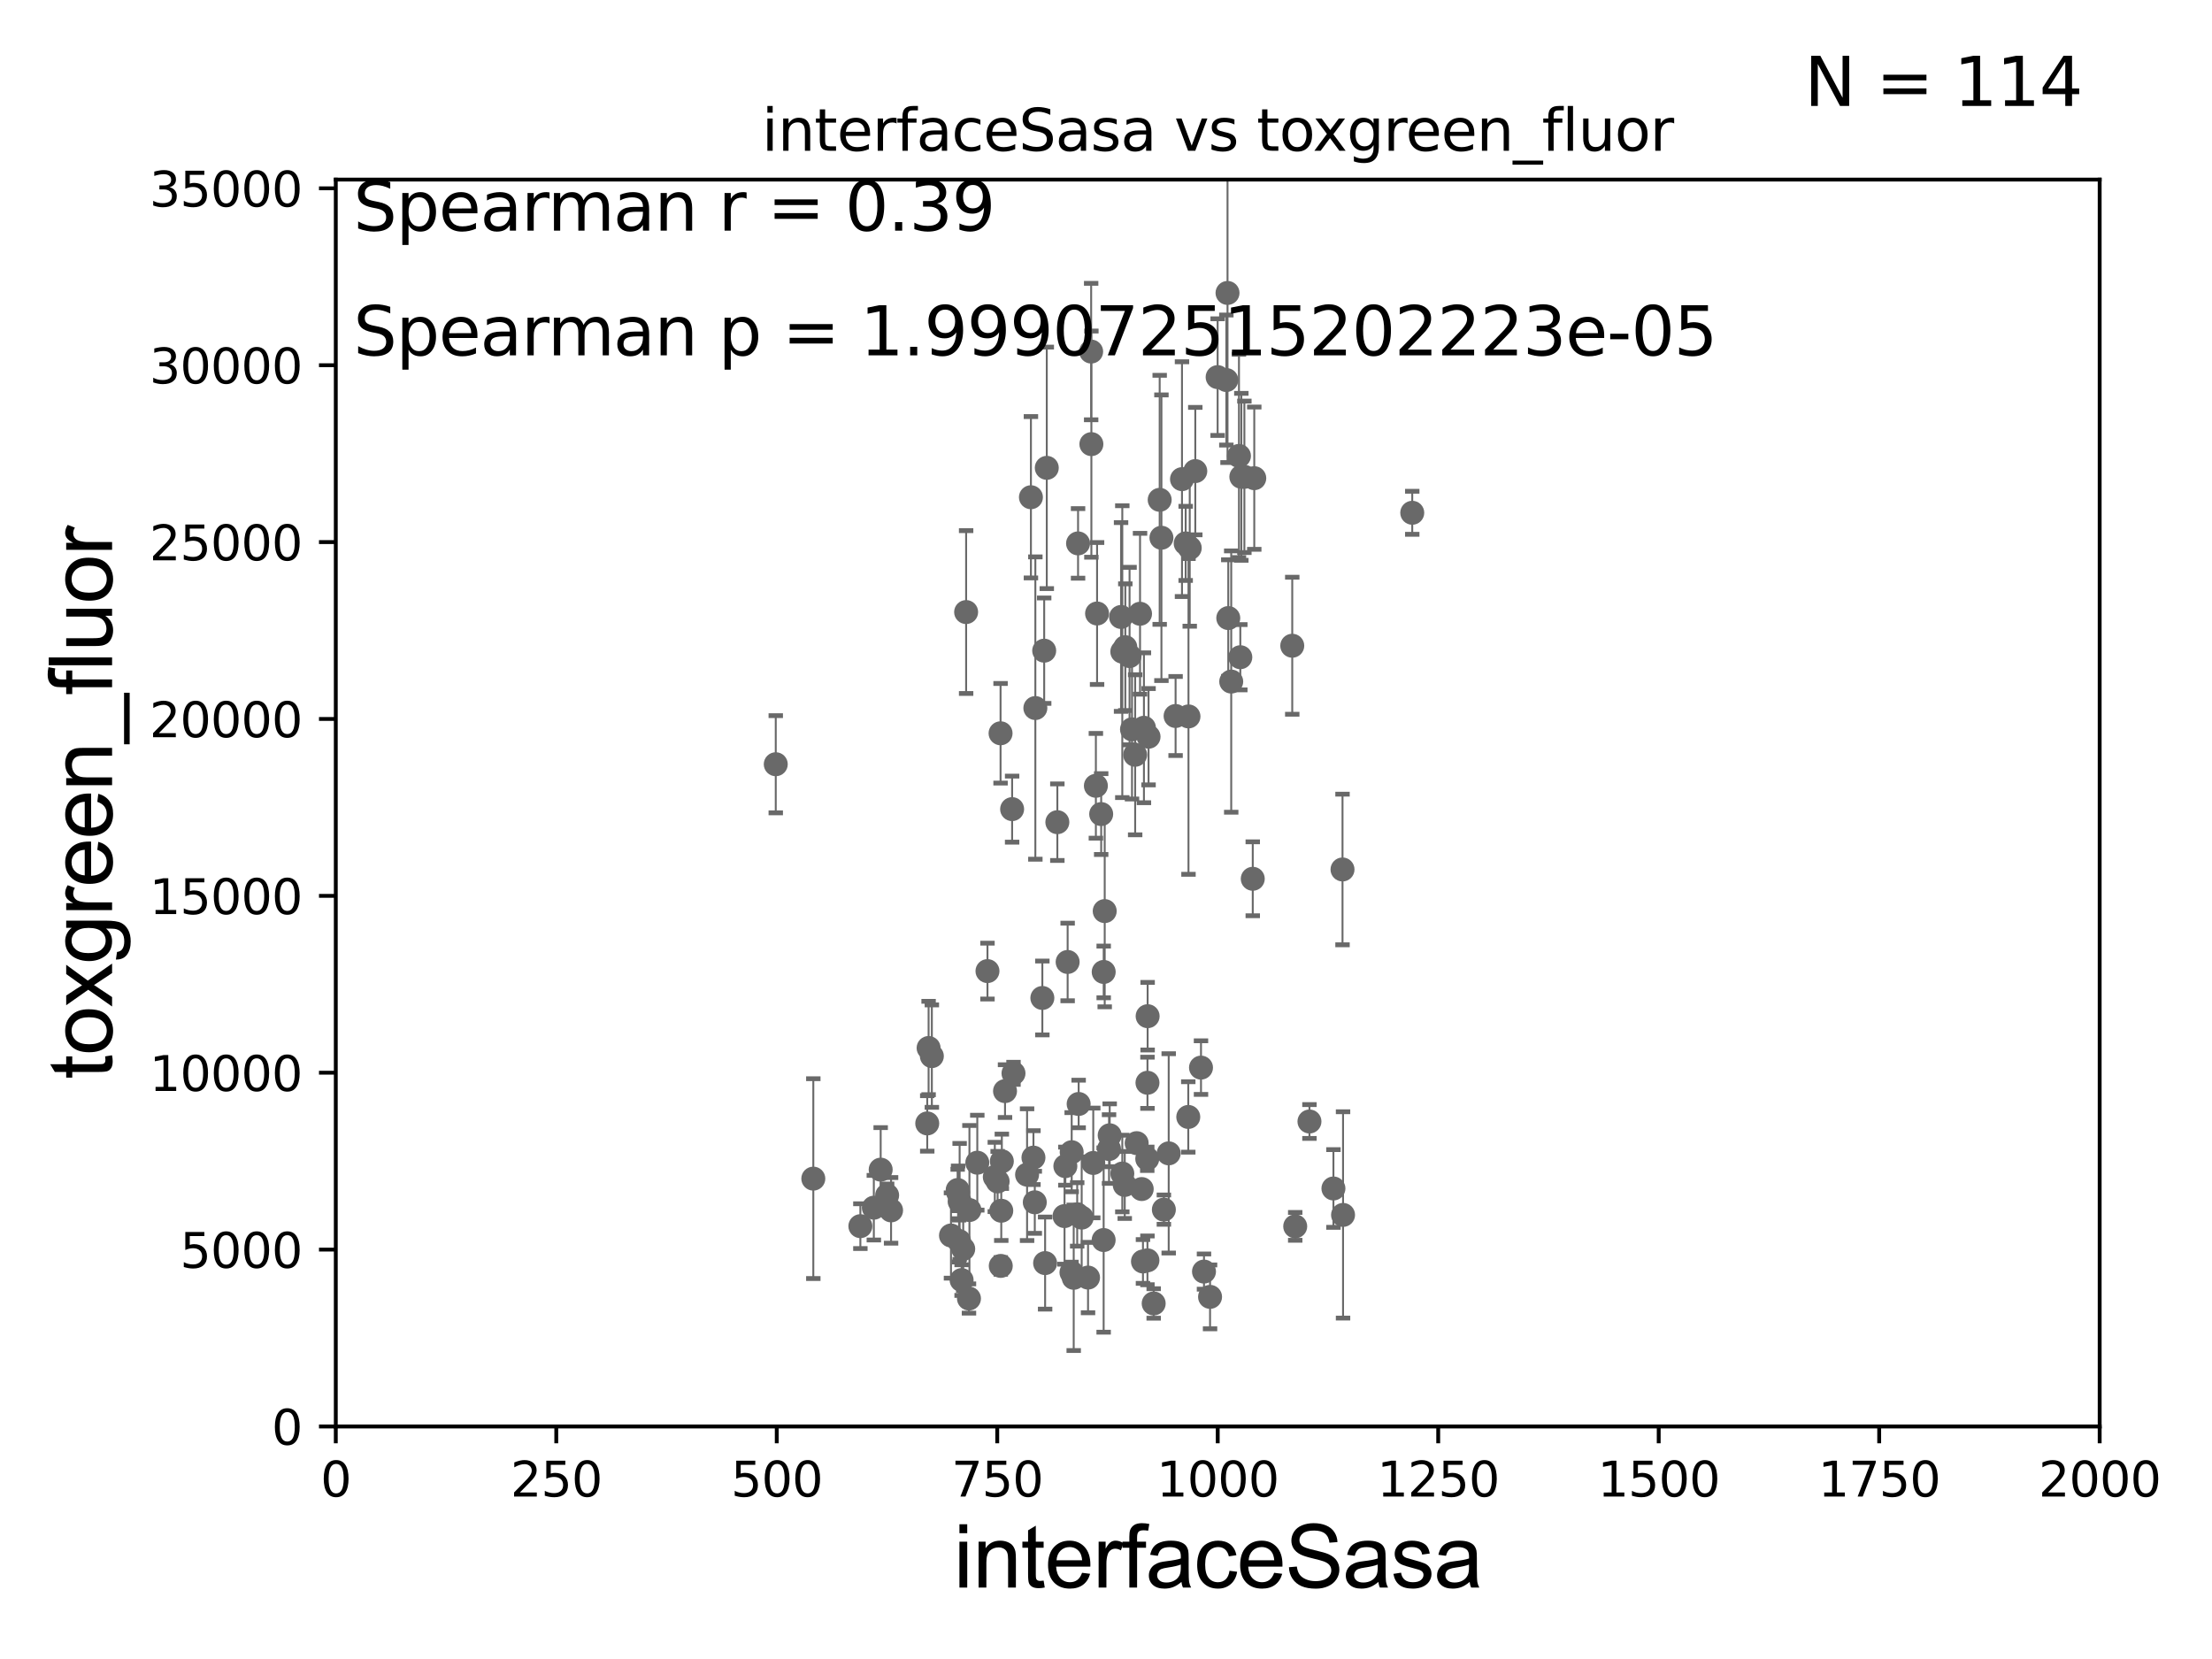 <?xml version="1.0" encoding="utf-8" standalone="no"?>
<!DOCTYPE svg PUBLIC "-//W3C//DTD SVG 1.1//EN"
  "http://www.w3.org/Graphics/SVG/1.1/DTD/svg11.dtd">
<svg xmlns:xlink="http://www.w3.org/1999/xlink" width="460.8pt" height="345.6pt" viewBox="0 0 460.8 345.6" xmlns="http://www.w3.org/2000/svg" version="1.1">
 <defs>
  <style type="text/css">*{stroke-linejoin: round; stroke-linecap: butt}</style>
 </defs>
 <g id="figure_1">
  <g id="patch_1">
   <path d="M 0 345.6 
L 460.8 345.6 
L 460.8 0 
L 0 0 
z
" style="fill: #ffffff"/>
  </g>
  <g id="axes_1">
   <g id="patch_2">
    <path d="M 69.95 297.16 
L 437.4 297.16 
L 437.4 37.411 
L 69.95 37.411 
z
" style="fill: #ffffff"/>
   </g>
   <g id="PathCollection_1">
    <defs>
     <path id="mf3df93fc48" d="M 0 1.118 
C 0.297 1.118 0.581 1 0.791 0.791 
C 1 0.581 1.118 0.297 1.118 0 
C 1.118 -0.297 1 -0.581 0.791 -0.791 
C 0.581 -1 0.297 -1.118 0 -1.118 
C -0.297 -1.118 -0.581 -1 -0.791 -0.791 
C -1 -0.581 -1.118 -0.297 -1.118 0 
C -1.118 0.297 -1 0.581 -0.791 0.791 
C -0.581 1 -0.297 1.118 0 1.118 
z
" style="stroke: #696969"/>
    </defs>
    <g clip-path="url(#p67a7275da8)">
     <use xlink:href="#mf3df93fc48" x="246.998" y="113.199" style="fill: #696969; stroke: #696969"/>
     <use xlink:href="#mf3df93fc48" x="224.4" y="252.981" style="fill: #696969; stroke: #696969"/>
     <use xlink:href="#mf3df93fc48" x="215.565" y="250.46" style="fill: #696969; stroke: #696969"/>
     <use xlink:href="#mf3df93fc48" x="240.333" y="271.534" style="fill: #696969; stroke: #696969"/>
     <use xlink:href="#mf3df93fc48" x="207.826" y="246.116" style="fill: #696969; stroke: #696969"/>
     <use xlink:href="#mf3df93fc48" x="223.206" y="265.067" style="fill: #696969; stroke: #696969"/>
     <use xlink:href="#mf3df93fc48" x="200.321" y="266.663" style="fill: #696969; stroke: #696969"/>
     <use xlink:href="#mf3df93fc48" x="239.034" y="262.553" style="fill: #696969; stroke: #696969"/>
     <use xlink:href="#mf3df93fc48" x="193.446" y="218.317" style="fill: #696969; stroke: #696969"/>
     <use xlink:href="#mf3df93fc48" x="193.161" y="234.029" style="fill: #696969; stroke: #696969"/>
     <use xlink:href="#mf3df93fc48" x="207.237" y="245.186" style="fill: #696969; stroke: #696969"/>
     <use xlink:href="#mf3df93fc48" x="215.684" y="147.5" style="fill: #696969; stroke: #696969"/>
     <use xlink:href="#mf3df93fc48" x="279.782" y="253.09" style="fill: #696969; stroke: #696969"/>
     <use xlink:href="#mf3df93fc48" x="200.656" y="260.171" style="fill: #696969; stroke: #696969"/>
     <use xlink:href="#mf3df93fc48" x="199.59" y="248.391" style="fill: #696969; stroke: #696969"/>
     <use xlink:href="#mf3df93fc48" x="229.91" y="258.322" style="fill: #696969; stroke: #696969"/>
     <use xlink:href="#mf3df93fc48" x="227.746" y="242.266" style="fill: #696969; stroke: #696969"/>
     <use xlink:href="#mf3df93fc48" x="213.959" y="244.705" style="fill: #696969; stroke: #696969"/>
     <use xlink:href="#mf3df93fc48" x="234.305" y="246.844" style="fill: #696969; stroke: #696969"/>
     <use xlink:href="#mf3df93fc48" x="277.778" y="247.581" style="fill: #696969; stroke: #696969"/>
     <use xlink:href="#mf3df93fc48" x="223.252" y="240.023" style="fill: #696969; stroke: #696969"/>
     <use xlink:href="#mf3df93fc48" x="258.38" y="136.912" style="fill: #696969; stroke: #696969"/>
     <use xlink:href="#mf3df93fc48" x="183.461" y="243.659" style="fill: #696969; stroke: #696969"/>
     <use xlink:href="#mf3df93fc48" x="234.424" y="134.821" style="fill: #696969; stroke: #696969"/>
     <use xlink:href="#mf3df93fc48" x="237.84" y="247.701" style="fill: #696969; stroke: #696969"/>
     <use xlink:href="#mf3df93fc48" x="225.335" y="253.651" style="fill: #696969; stroke: #696969"/>
     <use xlink:href="#mf3df93fc48" x="242.455" y="251.989" style="fill: #696969; stroke: #696969"/>
     <use xlink:href="#mf3df93fc48" x="217.523" y="135.545" style="fill: #696969; stroke: #696969"/>
     <use xlink:href="#mf3df93fc48" x="199.79" y="258.526" style="fill: #696969; stroke: #696969"/>
     <use xlink:href="#mf3df93fc48" x="210.843" y="168.556" style="fill: #696969; stroke: #696969"/>
     <use xlink:href="#mf3df93fc48" x="239.039" y="225.561" style="fill: #696969; stroke: #696969"/>
     <use xlink:href="#mf3df93fc48" x="199.502" y="247.897" style="fill: #696969; stroke: #696969"/>
     <use xlink:href="#mf3df93fc48" x="250.813" y="264.892" style="fill: #696969; stroke: #696969"/>
     <use xlink:href="#mf3df93fc48" x="230.132" y="189.796" style="fill: #696969; stroke: #696969"/>
     <use xlink:href="#mf3df93fc48" x="247.583" y="149.245" style="fill: #696969; stroke: #696969"/>
     <use xlink:href="#mf3df93fc48" x="208.477" y="263.714" style="fill: #696969; stroke: #696969"/>
     <use xlink:href="#mf3df93fc48" x="252.077" y="270.161" style="fill: #696969; stroke: #696969"/>
     <use xlink:href="#mf3df93fc48" x="236.789" y="238.14" style="fill: #696969; stroke: #696969"/>
     <use xlink:href="#mf3df93fc48" x="238.303" y="151.608" style="fill: #696969; stroke: #696969"/>
     <use xlink:href="#mf3df93fc48" x="238.101" y="262.787" style="fill: #696969; stroke: #696969"/>
     <use xlink:href="#mf3df93fc48" x="214.76" y="103.583" style="fill: #696969; stroke: #696969"/>
     <use xlink:href="#mf3df93fc48" x="226.658" y="266.141" style="fill: #696969; stroke: #696969"/>
     <use xlink:href="#mf3df93fc48" x="201.262" y="127.504" style="fill: #696969; stroke: #696969"/>
     <use xlink:href="#mf3df93fc48" x="185.627" y="252.144" style="fill: #696969; stroke: #696969"/>
     <use xlink:href="#mf3df93fc48" x="239.073" y="211.691" style="fill: #696969; stroke: #696969"/>
     <use xlink:href="#mf3df93fc48" x="221.762" y="253.333" style="fill: #696969; stroke: #696969"/>
     <use xlink:href="#mf3df93fc48" x="224.703" y="229.976" style="fill: #696969; stroke: #696969"/>
     <use xlink:href="#mf3df93fc48" x="215.287" y="241.152" style="fill: #696969; stroke: #696969"/>
     <use xlink:href="#mf3df93fc48" x="203.588" y="242.21" style="fill: #696969; stroke: #696969"/>
     <use xlink:href="#mf3df93fc48" x="238.994" y="241.396" style="fill: #696969; stroke: #696969"/>
     <use xlink:href="#mf3df93fc48" x="211.13" y="223.59" style="fill: #696969; stroke: #696969"/>
     <use xlink:href="#mf3df93fc48" x="161.605" y="159.204" style="fill: #696969; stroke: #696969"/>
     <use xlink:href="#mf3df93fc48" x="229.396" y="169.586" style="fill: #696969; stroke: #696969"/>
     <use xlink:href="#mf3df93fc48" x="209.366" y="227.298" style="fill: #696969; stroke: #696969"/>
     <use xlink:href="#mf3df93fc48" x="201.951" y="252.074" style="fill: #696969; stroke: #696969"/>
     <use xlink:href="#mf3df93fc48" x="184.806" y="249.006" style="fill: #696969; stroke: #696969"/>
     <use xlink:href="#mf3df93fc48" x="199.91" y="250.281" style="fill: #696969; stroke: #696969"/>
     <use xlink:href="#mf3df93fc48" x="217.141" y="207.894" style="fill: #696969; stroke: #696969"/>
     <use xlink:href="#mf3df93fc48" x="169.428" y="245.529" style="fill: #696969; stroke: #696969"/>
     <use xlink:href="#mf3df93fc48" x="239.265" y="153.471" style="fill: #696969; stroke: #696969"/>
     <use xlink:href="#mf3df93fc48" x="217.716" y="263.125" style="fill: #696969; stroke: #696969"/>
     <use xlink:href="#mf3df93fc48" x="279.67" y="181.126" style="fill: #696969; stroke: #696969"/>
     <use xlink:href="#mf3df93fc48" x="208.583" y="252.217" style="fill: #696969; stroke: #696969"/>
     <use xlink:href="#mf3df93fc48" x="260.973" y="183.067" style="fill: #696969; stroke: #696969"/>
     <use xlink:href="#mf3df93fc48" x="221.933" y="242.931" style="fill: #696969; stroke: #696969"/>
     <use xlink:href="#mf3df93fc48" x="233.537" y="128.528" style="fill: #696969; stroke: #696969"/>
     <use xlink:href="#mf3df93fc48" x="223.673" y="266.188" style="fill: #696969; stroke: #696969"/>
     <use xlink:href="#mf3df93fc48" x="182.035" y="251.586" style="fill: #696969; stroke: #696969"/>
     <use xlink:href="#mf3df93fc48" x="198.107" y="257.375" style="fill: #696969; stroke: #696969"/>
     <use xlink:href="#mf3df93fc48" x="194.122" y="220.006" style="fill: #696969; stroke: #696969"/>
     <use xlink:href="#mf3df93fc48" x="231.169" y="236.498" style="fill: #696969; stroke: #696969"/>
     <use xlink:href="#mf3df93fc48" x="231.033" y="239.363" style="fill: #696969; stroke: #696969"/>
     <use xlink:href="#mf3df93fc48" x="228.292" y="163.697" style="fill: #696969; stroke: #696969"/>
     <use xlink:href="#mf3df93fc48" x="233.798" y="244.473" style="fill: #696969; stroke: #696969"/>
     <use xlink:href="#mf3df93fc48" x="205.71" y="202.296" style="fill: #696969; stroke: #696969"/>
     <use xlink:href="#mf3df93fc48" x="247.844" y="114.153" style="fill: #696969; stroke: #696969"/>
     <use xlink:href="#mf3df93fc48" x="235.817" y="151.933" style="fill: #696969; stroke: #696969"/>
     <use xlink:href="#mf3df93fc48" x="259.227" y="99.335" style="fill: #696969; stroke: #696969"/>
     <use xlink:href="#mf3df93fc48" x="222.409" y="200.396" style="fill: #696969; stroke: #696969"/>
     <use xlink:href="#mf3df93fc48" x="208.436" y="152.757" style="fill: #696969; stroke: #696969"/>
     <use xlink:href="#mf3df93fc48" x="241.584" y="104.123" style="fill: #696969; stroke: #696969"/>
     <use xlink:href="#mf3df93fc48" x="237.491" y="127.858" style="fill: #696969; stroke: #696969"/>
     <use xlink:href="#mf3df93fc48" x="247.539" y="232.681" style="fill: #696969; stroke: #696969"/>
     <use xlink:href="#mf3df93fc48" x="253.655" y="78.559" style="fill: #696969; stroke: #696969"/>
     <use xlink:href="#mf3df93fc48" x="228.541" y="127.804" style="fill: #696969; stroke: #696969"/>
     <use xlink:href="#mf3df93fc48" x="220.265" y="171.276" style="fill: #696969; stroke: #696969"/>
     <use xlink:href="#mf3df93fc48" x="241.948" y="112.022" style="fill: #696969; stroke: #696969"/>
     <use xlink:href="#mf3df93fc48" x="294.197" y="106.821" style="fill: #696969; stroke: #696969"/>
     <use xlink:href="#mf3df93fc48" x="233.796" y="135.749" style="fill: #696969; stroke: #696969"/>
     <use xlink:href="#mf3df93fc48" x="201.854" y="270.503" style="fill: #696969; stroke: #696969"/>
     <use xlink:href="#mf3df93fc48" x="255.716" y="61.025" style="fill: #696969; stroke: #696969"/>
     <use xlink:href="#mf3df93fc48" x="218.064" y="97.461" style="fill: #696969; stroke: #696969"/>
     <use xlink:href="#mf3df93fc48" x="229.921" y="202.474" style="fill: #696969; stroke: #696969"/>
     <use xlink:href="#mf3df93fc48" x="243.462" y="240.264" style="fill: #696969; stroke: #696969"/>
     <use xlink:href="#mf3df93fc48" x="272.784" y="233.628" style="fill: #696969; stroke: #696969"/>
     <use xlink:href="#mf3df93fc48" x="269.817" y="255.474" style="fill: #696969; stroke: #696969"/>
     <use xlink:href="#mf3df93fc48" x="258.593" y="99.328" style="fill: #696969; stroke: #696969"/>
     <use xlink:href="#mf3df93fc48" x="256.486" y="141.982" style="fill: #696969; stroke: #696969"/>
     <use xlink:href="#mf3df93fc48" x="249.001" y="98.139" style="fill: #696969; stroke: #696969"/>
     <use xlink:href="#mf3df93fc48" x="244.898" y="149.157" style="fill: #696969; stroke: #696969"/>
     <use xlink:href="#mf3df93fc48" x="261.287" y="99.614" style="fill: #696969; stroke: #696969"/>
     <use xlink:href="#mf3df93fc48" x="227.355" y="92.52" style="fill: #696969; stroke: #696969"/>
     <use xlink:href="#mf3df93fc48" x="250.19" y="222.403" style="fill: #696969; stroke: #696969"/>
     <use xlink:href="#mf3df93fc48" x="227.307" y="73.236" style="fill: #696969; stroke: #696969"/>
     <use xlink:href="#mf3df93fc48" x="224.58" y="113.2" style="fill: #696969; stroke: #696969"/>
     <use xlink:href="#mf3df93fc48" x="179.231" y="255.431" style="fill: #696969; stroke: #696969"/>
     <use xlink:href="#mf3df93fc48" x="255.47" y="79.167" style="fill: #696969; stroke: #696969"/>
     <use xlink:href="#mf3df93fc48" x="236.475" y="157.235" style="fill: #696969; stroke: #696969"/>
     <use xlink:href="#mf3df93fc48" x="255.872" y="128.754" style="fill: #696969; stroke: #696969"/>
     <use xlink:href="#mf3df93fc48" x="208.701" y="241.922" style="fill: #696969; stroke: #696969"/>
     <use xlink:href="#mf3df93fc48" x="269.2" y="134.52" style="fill: #696969; stroke: #696969"/>
     <use xlink:href="#mf3df93fc48" x="246.232" y="99.816" style="fill: #696969; stroke: #696969"/>
     <use xlink:href="#mf3df93fc48" x="235.31" y="136.674" style="fill: #696969; stroke: #696969"/>
     <use xlink:href="#mf3df93fc48" x="258.099" y="94.978" style="fill: #696969; stroke: #696969"/>
    </g>
   </g>
   <g id="matplotlib.axis_1">
    <g id="xtick_1">
     <g id="line2d_1">
      <defs>
       <path id="m74f5baf9cb" d="M 0 0 
L 0 3.5 
" style="stroke: #000000; stroke-width: 0.8"/>
      </defs>
      <g>
       <use xlink:href="#m74f5baf9cb" x="69.95" y="297.16" style="stroke: #000000; stroke-width: 0.8"/>
      </g>
     </g>
     <g id="text_1">
      <!-- 0 -->
      <g transform="translate(66.769 311.758)scale(0.1 -0.1)">
       <defs>
        <path id="DejaVuSans-30" d="M 2034 4250 
Q 1547 4250 1301 3770 
Q 1056 3291 1056 2328 
Q 1056 1369 1301 889 
Q 1547 409 2034 409 
Q 2525 409 2770 889 
Q 3016 1369 3016 2328 
Q 3016 3291 2770 3770 
Q 2525 4250 2034 4250 
z
M 2034 4750 
Q 2819 4750 3233 4129 
Q 3647 3509 3647 2328 
Q 3647 1150 3233 529 
Q 2819 -91 2034 -91 
Q 1250 -91 836 529 
Q 422 1150 422 2328 
Q 422 3509 836 4129 
Q 1250 4750 2034 4750 
z
" transform="scale(0.016)"/>
       </defs>
       <use xlink:href="#DejaVuSans-30"/>
      </g>
     </g>
    </g>
    <g id="xtick_2">
     <g id="line2d_2">
      <g>
       <use xlink:href="#m74f5baf9cb" x="115.881" y="297.16" style="stroke: #000000; stroke-width: 0.8"/>
      </g>
     </g>
     <g id="text_2">
      <!-- 250 -->
      <g transform="translate(106.338 311.758)scale(0.1 -0.1)">
       <defs>
        <path id="DejaVuSans-32" d="M 1228 531 
L 3431 531 
L 3431 0 
L 469 0 
L 469 531 
Q 828 903 1448 1529 
Q 2069 2156 2228 2338 
Q 2531 2678 2651 2914 
Q 2772 3150 2772 3378 
Q 2772 3750 2511 3984 
Q 2250 4219 1831 4219 
Q 1534 4219 1204 4116 
Q 875 4013 500 3803 
L 500 4441 
Q 881 4594 1212 4672 
Q 1544 4750 1819 4750 
Q 2544 4750 2975 4387 
Q 3406 4025 3406 3419 
Q 3406 3131 3298 2873 
Q 3191 2616 2906 2266 
Q 2828 2175 2409 1742 
Q 1991 1309 1228 531 
z
" transform="scale(0.016)"/>
        <path id="DejaVuSans-35" d="M 691 4666 
L 3169 4666 
L 3169 4134 
L 1269 4134 
L 1269 2991 
Q 1406 3038 1543 3061 
Q 1681 3084 1819 3084 
Q 2600 3084 3056 2656 
Q 3513 2228 3513 1497 
Q 3513 744 3044 326 
Q 2575 -91 1722 -91 
Q 1428 -91 1123 -41 
Q 819 9 494 109 
L 494 744 
Q 775 591 1075 516 
Q 1375 441 1709 441 
Q 2250 441 2565 725 
Q 2881 1009 2881 1497 
Q 2881 1984 2565 2268 
Q 2250 2553 1709 2553 
Q 1456 2553 1204 2497 
Q 953 2441 691 2322 
L 691 4666 
z
" transform="scale(0.016)"/>
       </defs>
       <use xlink:href="#DejaVuSans-32"/>
       <use xlink:href="#DejaVuSans-35" x="63.623"/>
       <use xlink:href="#DejaVuSans-30" x="127.246"/>
      </g>
     </g>
    </g>
    <g id="xtick_3">
     <g id="line2d_3">
      <g>
       <use xlink:href="#m74f5baf9cb" x="161.812" y="297.16" style="stroke: #000000; stroke-width: 0.8"/>
      </g>
     </g>
     <g id="text_3">
      <!-- 500 -->
      <g transform="translate(152.269 311.758)scale(0.1 -0.1)">
       <use xlink:href="#DejaVuSans-35"/>
       <use xlink:href="#DejaVuSans-30" x="63.623"/>
       <use xlink:href="#DejaVuSans-30" x="127.246"/>
      </g>
     </g>
    </g>
    <g id="xtick_4">
     <g id="line2d_4">
      <g>
       <use xlink:href="#m74f5baf9cb" x="207.744" y="297.16" style="stroke: #000000; stroke-width: 0.8"/>
      </g>
     </g>
     <g id="text_4">
      <!-- 750 -->
      <g transform="translate(198.2 311.758)scale(0.1 -0.1)">
       <defs>
        <path id="DejaVuSans-37" d="M 525 4666 
L 3525 4666 
L 3525 4397 
L 1831 0 
L 1172 0 
L 2766 4134 
L 525 4134 
L 525 4666 
z
" transform="scale(0.016)"/>
       </defs>
       <use xlink:href="#DejaVuSans-37"/>
       <use xlink:href="#DejaVuSans-35" x="63.623"/>
       <use xlink:href="#DejaVuSans-30" x="127.246"/>
      </g>
     </g>
    </g>
    <g id="xtick_5">
     <g id="line2d_5">
      <g>
       <use xlink:href="#m74f5baf9cb" x="253.675" y="297.16" style="stroke: #000000; stroke-width: 0.8"/>
      </g>
     </g>
     <g id="text_5">
      <!-- 1000 -->
      <g transform="translate(240.95 311.758)scale(0.1 -0.1)">
       <defs>
        <path id="DejaVuSans-31" d="M 794 531 
L 1825 531 
L 1825 4091 
L 703 3866 
L 703 4441 
L 1819 4666 
L 2450 4666 
L 2450 531 
L 3481 531 
L 3481 0 
L 794 0 
L 794 531 
z
" transform="scale(0.016)"/>
       </defs>
       <use xlink:href="#DejaVuSans-31"/>
       <use xlink:href="#DejaVuSans-30" x="63.623"/>
       <use xlink:href="#DejaVuSans-30" x="127.246"/>
       <use xlink:href="#DejaVuSans-30" x="190.869"/>
      </g>
     </g>
    </g>
    <g id="xtick_6">
     <g id="line2d_6">
      <g>
       <use xlink:href="#m74f5baf9cb" x="299.606" y="297.16" style="stroke: #000000; stroke-width: 0.8"/>
      </g>
     </g>
     <g id="text_6">
      <!-- 1250 -->
      <g transform="translate(286.881 311.758)scale(0.1 -0.1)">
       <use xlink:href="#DejaVuSans-31"/>
       <use xlink:href="#DejaVuSans-32" x="63.623"/>
       <use xlink:href="#DejaVuSans-35" x="127.246"/>
       <use xlink:href="#DejaVuSans-30" x="190.869"/>
      </g>
     </g>
    </g>
    <g id="xtick_7">
     <g id="line2d_7">
      <g>
       <use xlink:href="#m74f5baf9cb" x="345.538" y="297.16" style="stroke: #000000; stroke-width: 0.8"/>
      </g>
     </g>
     <g id="text_7">
      <!-- 1500 -->
      <g transform="translate(332.812 311.758)scale(0.1 -0.1)">
       <use xlink:href="#DejaVuSans-31"/>
       <use xlink:href="#DejaVuSans-35" x="63.623"/>
       <use xlink:href="#DejaVuSans-30" x="127.246"/>
       <use xlink:href="#DejaVuSans-30" x="190.869"/>
      </g>
     </g>
    </g>
    <g id="xtick_8">
     <g id="line2d_8">
      <g>
       <use xlink:href="#m74f5baf9cb" x="391.469" y="297.16" style="stroke: #000000; stroke-width: 0.8"/>
      </g>
     </g>
     <g id="text_8">
      <!-- 1750 -->
      <g transform="translate(378.744 311.758)scale(0.1 -0.1)">
       <use xlink:href="#DejaVuSans-31"/>
       <use xlink:href="#DejaVuSans-37" x="63.623"/>
       <use xlink:href="#DejaVuSans-35" x="127.246"/>
       <use xlink:href="#DejaVuSans-30" x="190.869"/>
      </g>
     </g>
    </g>
    <g id="xtick_9">
     <g id="line2d_9">
      <g>
       <use xlink:href="#m74f5baf9cb" x="437.4" y="297.16" style="stroke: #000000; stroke-width: 0.8"/>
      </g>
     </g>
     <g id="text_9">
      <!-- 2000 -->
      <g transform="translate(424.675 311.758)scale(0.1 -0.1)">
       <use xlink:href="#DejaVuSans-32"/>
       <use xlink:href="#DejaVuSans-30" x="63.623"/>
       <use xlink:href="#DejaVuSans-30" x="127.246"/>
       <use xlink:href="#DejaVuSans-30" x="190.869"/>
      </g>
     </g>
    </g>
    <g id="text_10">
     <!-- interfaceSasa -->
     <g transform="translate(198.646 330.722)scale(0.18 -0.18)">
      <defs>
       <path id="ArialMT-69" d="M 425 3934 
L 425 4581 
L 988 4581 
L 988 3934 
L 425 3934 
z
M 425 0 
L 425 3319 
L 988 3319 
L 988 0 
L 425 0 
z
" transform="scale(0.016)"/>
       <path id="ArialMT-6e" d="M 422 0 
L 422 3319 
L 928 3319 
L 928 2847 
Q 1294 3394 1984 3394 
Q 2284 3394 2536 3286 
Q 2788 3178 2913 3003 
Q 3038 2828 3088 2588 
Q 3119 2431 3119 2041 
L 3119 0 
L 2556 0 
L 2556 2019 
Q 2556 2363 2490 2533 
Q 2425 2703 2258 2804 
Q 2091 2906 1866 2906 
Q 1506 2906 1245 2678 
Q 984 2450 984 1813 
L 984 0 
L 422 0 
z
" transform="scale(0.016)"/>
       <path id="ArialMT-74" d="M 1650 503 
L 1731 6 
Q 1494 -44 1306 -44 
Q 1000 -44 831 53 
Q 663 150 594 308 
Q 525 466 525 972 
L 525 2881 
L 113 2881 
L 113 3319 
L 525 3319 
L 525 4141 
L 1084 4478 
L 1084 3319 
L 1650 3319 
L 1650 2881 
L 1084 2881 
L 1084 941 
Q 1084 700 1114 631 
Q 1144 563 1211 522 
Q 1278 481 1403 481 
Q 1497 481 1650 503 
z
" transform="scale(0.016)"/>
       <path id="ArialMT-65" d="M 2694 1069 
L 3275 997 
Q 3138 488 2766 206 
Q 2394 -75 1816 -75 
Q 1088 -75 661 373 
Q 234 822 234 1631 
Q 234 2469 665 2931 
Q 1097 3394 1784 3394 
Q 2450 3394 2872 2941 
Q 3294 2488 3294 1666 
Q 3294 1616 3291 1516 
L 816 1516 
Q 847 969 1125 678 
Q 1403 388 1819 388 
Q 2128 388 2347 550 
Q 2566 713 2694 1069 
z
M 847 1978 
L 2700 1978 
Q 2663 2397 2488 2606 
Q 2219 2931 1791 2931 
Q 1403 2931 1139 2672 
Q 875 2413 847 1978 
z
" transform="scale(0.016)"/>
       <path id="ArialMT-72" d="M 416 0 
L 416 3319 
L 922 3319 
L 922 2816 
Q 1116 3169 1280 3281 
Q 1444 3394 1641 3394 
Q 1925 3394 2219 3213 
L 2025 2691 
Q 1819 2813 1613 2813 
Q 1428 2813 1281 2702 
Q 1134 2591 1072 2394 
Q 978 2094 978 1738 
L 978 0 
L 416 0 
z
" transform="scale(0.016)"/>
       <path id="ArialMT-66" d="M 556 0 
L 556 2881 
L 59 2881 
L 59 3319 
L 556 3319 
L 556 3672 
Q 556 4006 616 4169 
Q 697 4388 901 4523 
Q 1106 4659 1475 4659 
Q 1713 4659 2000 4603 
L 1916 4113 
Q 1741 4144 1584 4144 
Q 1328 4144 1222 4034 
Q 1116 3925 1116 3625 
L 1116 3319 
L 1763 3319 
L 1763 2881 
L 1116 2881 
L 1116 0 
L 556 0 
z
" transform="scale(0.016)"/>
       <path id="ArialMT-61" d="M 2588 409 
Q 2275 144 1986 34 
Q 1697 -75 1366 -75 
Q 819 -75 525 192 
Q 231 459 231 875 
Q 231 1119 342 1320 
Q 453 1522 633 1644 
Q 813 1766 1038 1828 
Q 1203 1872 1538 1913 
Q 2219 1994 2541 2106 
Q 2544 2222 2544 2253 
Q 2544 2597 2384 2738 
Q 2169 2928 1744 2928 
Q 1347 2928 1158 2789 
Q 969 2650 878 2297 
L 328 2372 
Q 403 2725 575 2942 
Q 747 3159 1072 3276 
Q 1397 3394 1825 3394 
Q 2250 3394 2515 3294 
Q 2781 3194 2906 3042 
Q 3031 2891 3081 2659 
Q 3109 2516 3109 2141 
L 3109 1391 
Q 3109 606 3145 398 
Q 3181 191 3288 0 
L 2700 0 
Q 2613 175 2588 409 
z
M 2541 1666 
Q 2234 1541 1622 1453 
Q 1275 1403 1131 1340 
Q 988 1278 909 1158 
Q 831 1038 831 891 
Q 831 666 1001 516 
Q 1172 366 1500 366 
Q 1825 366 2078 508 
Q 2331 650 2450 897 
Q 2541 1088 2541 1459 
L 2541 1666 
z
" transform="scale(0.016)"/>
       <path id="ArialMT-63" d="M 2588 1216 
L 3141 1144 
Q 3050 572 2676 248 
Q 2303 -75 1759 -75 
Q 1078 -75 664 370 
Q 250 816 250 1647 
Q 250 2184 428 2587 
Q 606 2991 970 3192 
Q 1334 3394 1763 3394 
Q 2303 3394 2647 3120 
Q 2991 2847 3088 2344 
L 2541 2259 
Q 2463 2594 2264 2762 
Q 2066 2931 1784 2931 
Q 1359 2931 1093 2626 
Q 828 2322 828 1663 
Q 828 994 1084 691 
Q 1341 388 1753 388 
Q 2084 388 2306 591 
Q 2528 794 2588 1216 
z
" transform="scale(0.016)"/>
       <path id="ArialMT-53" d="M 288 1472 
L 859 1522 
Q 900 1178 1048 958 
Q 1197 738 1509 602 
Q 1822 466 2213 466 
Q 2559 466 2825 569 
Q 3091 672 3220 851 
Q 3350 1031 3350 1244 
Q 3350 1459 3225 1620 
Q 3100 1781 2813 1891 
Q 2628 1963 1997 2114 
Q 1366 2266 1113 2400 
Q 784 2572 623 2826 
Q 463 3081 463 3397 
Q 463 3744 659 4045 
Q 856 4347 1234 4503 
Q 1613 4659 2075 4659 
Q 2584 4659 2973 4495 
Q 3363 4331 3572 4012 
Q 3781 3694 3797 3291 
L 3216 3247 
Q 3169 3681 2898 3903 
Q 2628 4125 2100 4125 
Q 1550 4125 1298 3923 
Q 1047 3722 1047 3438 
Q 1047 3191 1225 3031 
Q 1400 2872 2139 2705 
Q 2878 2538 3153 2413 
Q 3553 2228 3743 1945 
Q 3934 1663 3934 1294 
Q 3934 928 3725 604 
Q 3516 281 3123 101 
Q 2731 -78 2241 -78 
Q 1619 -78 1198 103 
Q 778 284 539 648 
Q 300 1013 288 1472 
z
" transform="scale(0.016)"/>
       <path id="ArialMT-73" d="M 197 991 
L 753 1078 
Q 800 744 1014 566 
Q 1228 388 1613 388 
Q 2000 388 2187 545 
Q 2375 703 2375 916 
Q 2375 1106 2209 1216 
Q 2094 1291 1634 1406 
Q 1016 1563 777 1677 
Q 538 1791 414 1992 
Q 291 2194 291 2438 
Q 291 2659 392 2848 
Q 494 3038 669 3163 
Q 800 3259 1026 3326 
Q 1253 3394 1513 3394 
Q 1903 3394 2198 3281 
Q 2494 3169 2634 2976 
Q 2775 2784 2828 2463 
L 2278 2388 
Q 2241 2644 2061 2787 
Q 1881 2931 1553 2931 
Q 1166 2931 1000 2803 
Q 834 2675 834 2503 
Q 834 2394 903 2306 
Q 972 2216 1119 2156 
Q 1203 2125 1616 2013 
Q 2213 1853 2448 1751 
Q 2684 1650 2818 1456 
Q 2953 1263 2953 975 
Q 2953 694 2789 445 
Q 2625 197 2315 61 
Q 2006 -75 1616 -75 
Q 969 -75 630 194 
Q 291 463 197 991 
z
" transform="scale(0.016)"/>
      </defs>
      <use xlink:href="#ArialMT-69"/>
      <use xlink:href="#ArialMT-6e" x="22.217"/>
      <use xlink:href="#ArialMT-74" x="77.832"/>
      <use xlink:href="#ArialMT-65" x="105.615"/>
      <use xlink:href="#ArialMT-72" x="161.23"/>
      <use xlink:href="#ArialMT-66" x="194.531"/>
      <use xlink:href="#ArialMT-61" x="222.314"/>
      <use xlink:href="#ArialMT-63" x="277.93"/>
      <use xlink:href="#ArialMT-65" x="327.93"/>
      <use xlink:href="#ArialMT-53" x="383.545"/>
      <use xlink:href="#ArialMT-61" x="450.244"/>
      <use xlink:href="#ArialMT-73" x="505.859"/>
      <use xlink:href="#ArialMT-61" x="555.859"/>
     </g>
    </g>
   </g>
   <g id="matplotlib.axis_2">
    <g id="ytick_1">
     <g id="line2d_10">
      <defs>
       <path id="m28d8390bd8" d="M 0 0 
L -3.5 0 
" style="stroke: #000000; stroke-width: 0.8"/>
      </defs>
      <g>
       <use xlink:href="#m28d8390bd8" x="69.95" y="297.16" style="stroke: #000000; stroke-width: 0.8"/>
      </g>
     </g>
     <g id="text_11">
      <!-- 0 -->
      <g transform="translate(56.587 300.959)scale(0.1 -0.1)">
       <use xlink:href="#DejaVuSans-30"/>
      </g>
     </g>
    </g>
    <g id="ytick_2">
     <g id="line2d_11">
      <g>
       <use xlink:href="#m28d8390bd8" x="69.95" y="260.313" style="stroke: #000000; stroke-width: 0.8"/>
      </g>
     </g>
     <g id="text_12">
      <!-- 5000 -->
      <g transform="translate(37.5 264.112)scale(0.1 -0.1)">
       <use xlink:href="#DejaVuSans-35"/>
       <use xlink:href="#DejaVuSans-30" x="63.623"/>
       <use xlink:href="#DejaVuSans-30" x="127.246"/>
       <use xlink:href="#DejaVuSans-30" x="190.869"/>
      </g>
     </g>
    </g>
    <g id="ytick_3">
     <g id="line2d_12">
      <g>
       <use xlink:href="#m28d8390bd8" x="69.95" y="223.467" style="stroke: #000000; stroke-width: 0.8"/>
      </g>
     </g>
     <g id="text_13">
      <!-- 10000 -->
      <g transform="translate(31.137 227.266)scale(0.1 -0.1)">
       <use xlink:href="#DejaVuSans-31"/>
       <use xlink:href="#DejaVuSans-30" x="63.623"/>
       <use xlink:href="#DejaVuSans-30" x="127.246"/>
       <use xlink:href="#DejaVuSans-30" x="190.869"/>
       <use xlink:href="#DejaVuSans-30" x="254.492"/>
      </g>
     </g>
    </g>
    <g id="ytick_4">
     <g id="line2d_13">
      <g>
       <use xlink:href="#m28d8390bd8" x="69.95" y="186.62" style="stroke: #000000; stroke-width: 0.8"/>
      </g>
     </g>
     <g id="text_14">
      <!-- 15000 -->
      <g transform="translate(31.137 190.419)scale(0.1 -0.1)">
       <use xlink:href="#DejaVuSans-31"/>
       <use xlink:href="#DejaVuSans-35" x="63.623"/>
       <use xlink:href="#DejaVuSans-30" x="127.246"/>
       <use xlink:href="#DejaVuSans-30" x="190.869"/>
       <use xlink:href="#DejaVuSans-30" x="254.492"/>
      </g>
     </g>
    </g>
    <g id="ytick_5">
     <g id="line2d_14">
      <g>
       <use xlink:href="#m28d8390bd8" x="69.95" y="149.773" style="stroke: #000000; stroke-width: 0.8"/>
      </g>
     </g>
     <g id="text_15">
      <!-- 20000 -->
      <g transform="translate(31.137 153.572)scale(0.1 -0.1)">
       <use xlink:href="#DejaVuSans-32"/>
       <use xlink:href="#DejaVuSans-30" x="63.623"/>
       <use xlink:href="#DejaVuSans-30" x="127.246"/>
       <use xlink:href="#DejaVuSans-30" x="190.869"/>
       <use xlink:href="#DejaVuSans-30" x="254.492"/>
      </g>
     </g>
    </g>
    <g id="ytick_6">
     <g id="line2d_15">
      <g>
       <use xlink:href="#m28d8390bd8" x="69.95" y="112.926" style="stroke: #000000; stroke-width: 0.8"/>
      </g>
     </g>
     <g id="text_16">
      <!-- 25000 -->
      <g transform="translate(31.137 116.726)scale(0.1 -0.1)">
       <use xlink:href="#DejaVuSans-32"/>
       <use xlink:href="#DejaVuSans-35" x="63.623"/>
       <use xlink:href="#DejaVuSans-30" x="127.246"/>
       <use xlink:href="#DejaVuSans-30" x="190.869"/>
       <use xlink:href="#DejaVuSans-30" x="254.492"/>
      </g>
     </g>
    </g>
    <g id="ytick_7">
     <g id="line2d_16">
      <g>
       <use xlink:href="#m28d8390bd8" x="69.95" y="76.08" style="stroke: #000000; stroke-width: 0.8"/>
      </g>
     </g>
     <g id="text_17">
      <!-- 30000 -->
      <g transform="translate(31.137 79.879)scale(0.1 -0.1)">
       <defs>
        <path id="DejaVuSans-33" d="M 2597 2516 
Q 3050 2419 3304 2112 
Q 3559 1806 3559 1356 
Q 3559 666 3084 287 
Q 2609 -91 1734 -91 
Q 1441 -91 1130 -33 
Q 819 25 488 141 
L 488 750 
Q 750 597 1062 519 
Q 1375 441 1716 441 
Q 2309 441 2620 675 
Q 2931 909 2931 1356 
Q 2931 1769 2642 2001 
Q 2353 2234 1838 2234 
L 1294 2234 
L 1294 2753 
L 1863 2753 
Q 2328 2753 2575 2939 
Q 2822 3125 2822 3475 
Q 2822 3834 2567 4026 
Q 2313 4219 1838 4219 
Q 1578 4219 1281 4162 
Q 984 4106 628 3988 
L 628 4550 
Q 988 4650 1302 4700 
Q 1616 4750 1894 4750 
Q 2613 4750 3031 4423 
Q 3450 4097 3450 3541 
Q 3450 3153 3228 2886 
Q 3006 2619 2597 2516 
z
" transform="scale(0.016)"/>
       </defs>
       <use xlink:href="#DejaVuSans-33"/>
       <use xlink:href="#DejaVuSans-30" x="63.623"/>
       <use xlink:href="#DejaVuSans-30" x="127.246"/>
       <use xlink:href="#DejaVuSans-30" x="190.869"/>
       <use xlink:href="#DejaVuSans-30" x="254.492"/>
      </g>
     </g>
    </g>
    <g id="ytick_8">
     <g id="line2d_17">
      <g>
       <use xlink:href="#m28d8390bd8" x="69.95" y="39.233" style="stroke: #000000; stroke-width: 0.8"/>
      </g>
     </g>
     <g id="text_18">
      <!-- 35000 -->
      <g transform="translate(31.137 43.032)scale(0.1 -0.1)">
       <use xlink:href="#DejaVuSans-33"/>
       <use xlink:href="#DejaVuSans-35" x="63.623"/>
       <use xlink:href="#DejaVuSans-30" x="127.246"/>
       <use xlink:href="#DejaVuSans-30" x="190.869"/>
       <use xlink:href="#DejaVuSans-30" x="254.492"/>
      </g>
     </g>
    </g>
    <g id="text_19">
     <!-- toxgreen_fluor -->
     <g transform="translate(23.349 224.818)rotate(-90)scale(0.18 -0.18)">
      <defs>
       <path id="ArialMT-6f" d="M 213 1659 
Q 213 2581 725 3025 
Q 1153 3394 1769 3394 
Q 2453 3394 2887 2945 
Q 3322 2497 3322 1706 
Q 3322 1066 3130 698 
Q 2938 331 2570 128 
Q 2203 -75 1769 -75 
Q 1072 -75 642 372 
Q 213 819 213 1659 
z
M 791 1659 
Q 791 1022 1069 705 
Q 1347 388 1769 388 
Q 2188 388 2466 706 
Q 2744 1025 2744 1678 
Q 2744 2294 2464 2611 
Q 2184 2928 1769 2928 
Q 1347 2928 1069 2612 
Q 791 2297 791 1659 
z
" transform="scale(0.016)"/>
       <path id="ArialMT-78" d="M 47 0 
L 1259 1725 
L 138 3319 
L 841 3319 
L 1350 2541 
Q 1494 2319 1581 2169 
Q 1719 2375 1834 2534 
L 2394 3319 
L 3066 3319 
L 1919 1756 
L 3153 0 
L 2463 0 
L 1781 1031 
L 1600 1309 
L 728 0 
L 47 0 
z
" transform="scale(0.016)"/>
       <path id="ArialMT-67" d="M 319 -275 
L 866 -356 
Q 900 -609 1056 -725 
Q 1266 -881 1628 -881 
Q 2019 -881 2231 -725 
Q 2444 -569 2519 -288 
Q 2563 -116 2559 434 
Q 2191 0 1641 0 
Q 956 0 581 494 
Q 206 988 206 1678 
Q 206 2153 378 2554 
Q 550 2956 876 3175 
Q 1203 3394 1644 3394 
Q 2231 3394 2613 2919 
L 2613 3319 
L 3131 3319 
L 3131 450 
Q 3131 -325 2973 -648 
Q 2816 -972 2473 -1159 
Q 2131 -1347 1631 -1347 
Q 1038 -1347 672 -1080 
Q 306 -813 319 -275 
z
M 784 1719 
Q 784 1066 1043 766 
Q 1303 466 1694 466 
Q 2081 466 2343 764 
Q 2606 1063 2606 1700 
Q 2606 2309 2336 2618 
Q 2066 2928 1684 2928 
Q 1309 2928 1046 2623 
Q 784 2319 784 1719 
z
" transform="scale(0.016)"/>
       <path id="ArialMT-5f" d="M -97 -1272 
L -97 -866 
L 3631 -866 
L 3631 -1272 
L -97 -1272 
z
" transform="scale(0.016)"/>
       <path id="ArialMT-6c" d="M 409 0 
L 409 4581 
L 972 4581 
L 972 0 
L 409 0 
z
" transform="scale(0.016)"/>
       <path id="ArialMT-75" d="M 2597 0 
L 2597 488 
Q 2209 -75 1544 -75 
Q 1250 -75 995 37 
Q 741 150 617 320 
Q 494 491 444 738 
Q 409 903 409 1263 
L 409 3319 
L 972 3319 
L 972 1478 
Q 972 1038 1006 884 
Q 1059 663 1231 536 
Q 1403 409 1656 409 
Q 1909 409 2131 539 
Q 2353 669 2445 892 
Q 2538 1116 2538 1541 
L 2538 3319 
L 3100 3319 
L 3100 0 
L 2597 0 
z
" transform="scale(0.016)"/>
      </defs>
      <use xlink:href="#ArialMT-74"/>
      <use xlink:href="#ArialMT-6f" x="27.783"/>
      <use xlink:href="#ArialMT-78" x="83.398"/>
      <use xlink:href="#ArialMT-67" x="133.398"/>
      <use xlink:href="#ArialMT-72" x="189.014"/>
      <use xlink:href="#ArialMT-65" x="222.314"/>
      <use xlink:href="#ArialMT-65" x="277.93"/>
      <use xlink:href="#ArialMT-6e" x="333.545"/>
      <use xlink:href="#ArialMT-5f" x="389.16"/>
      <use xlink:href="#ArialMT-66" x="444.775"/>
      <use xlink:href="#ArialMT-6c" x="472.559"/>
      <use xlink:href="#ArialMT-75" x="494.775"/>
      <use xlink:href="#ArialMT-6f" x="550.391"/>
      <use xlink:href="#ArialMT-72" x="606.006"/>
     </g>
    </g>
   </g>
   <g id="LineCollection_1">
    <path d="M 246.998 120.924 
L 246.998 105.473 
" clip-path="url(#p67a7275da8)" style="fill: none; stroke: #696969; stroke-width: 0.4"/>
    <path d="M 224.4 259.587 
L 224.4 246.375 
" clip-path="url(#p67a7275da8)" style="fill: none; stroke: #696969; stroke-width: 0.4"/>
    <path d="M 215.565 256.922 
L 215.565 243.998 
" clip-path="url(#p67a7275da8)" style="fill: none; stroke: #696969; stroke-width: 0.4"/>
    <path d="M 240.333 274.604 
L 240.333 268.463 
" clip-path="url(#p67a7275da8)" style="fill: none; stroke: #696969; stroke-width: 0.4"/>
    <path d="M 207.826 252.373 
L 207.826 239.859 
" clip-path="url(#p67a7275da8)" style="fill: none; stroke: #696969; stroke-width: 0.4"/>
    <path d="M 223.206 267.194 
L 223.206 262.94 
" clip-path="url(#p67a7275da8)" style="fill: none; stroke: #696969; stroke-width: 0.4"/>
    <path d="M 200.321 269.855 
L 200.321 263.471 
" clip-path="url(#p67a7275da8)" style="fill: none; stroke: #696969; stroke-width: 0.4"/>
    <path d="M 239.034 267.631 
L 239.034 257.474 
" clip-path="url(#p67a7275da8)" style="fill: none; stroke: #696969; stroke-width: 0.4"/>
    <path d="M 193.446 228.039 
L 193.446 208.594 
" clip-path="url(#p67a7275da8)" style="fill: none; stroke: #696969; stroke-width: 0.4"/>
    <path d="M 193.161 239.807 
L 193.161 228.251 
" clip-path="url(#p67a7275da8)" style="fill: none; stroke: #696969; stroke-width: 0.4"/>
    <path d="M 207.237 252.405 
L 207.237 237.966 
" clip-path="url(#p67a7275da8)" style="fill: none; stroke: #696969; stroke-width: 0.4"/>
    <path d="M 215.684 178.987 
L 215.684 116.012 
" clip-path="url(#p67a7275da8)" style="fill: none; stroke: #696969; stroke-width: 0.4"/>
    <path d="M 279.782 274.582 
L 279.782 231.597 
" clip-path="url(#p67a7275da8)" style="fill: none; stroke: #696969; stroke-width: 0.4"/>
    <path d="M 200.656 268.84 
L 200.656 251.501 
" clip-path="url(#p67a7275da8)" style="fill: none; stroke: #696969; stroke-width: 0.4"/>
    <path d="M 199.59 253.88 
L 199.59 242.903 
" clip-path="url(#p67a7275da8)" style="fill: none; stroke: #696969; stroke-width: 0.4"/>
    <path d="M 229.91 277.515 
L 229.91 239.129 
" clip-path="url(#p67a7275da8)" style="fill: none; stroke: #696969; stroke-width: 0.4"/>
    <path d="M 227.746 253.693 
L 227.746 230.838 
" clip-path="url(#p67a7275da8)" style="fill: none; stroke: #696969; stroke-width: 0.4"/>
    <path d="M 213.959 258.426 
L 213.959 230.985 
" clip-path="url(#p67a7275da8)" style="fill: none; stroke: #696969; stroke-width: 0.4"/>
    <path d="M 234.305 253.824 
L 234.305 239.865 
" clip-path="url(#p67a7275da8)" style="fill: none; stroke: #696969; stroke-width: 0.4"/>
    <path d="M 277.778 255.675 
L 277.778 239.488 
" clip-path="url(#p67a7275da8)" style="fill: none; stroke: #696969; stroke-width: 0.4"/>
    <path d="M 223.252 248.26 
L 223.252 231.786 
" clip-path="url(#p67a7275da8)" style="fill: none; stroke: #696969; stroke-width: 0.4"/>
    <path d="M 258.38 143.717 
L 258.38 130.108 
" clip-path="url(#p67a7275da8)" style="fill: none; stroke: #696969; stroke-width: 0.4"/>
    <path d="M 183.461 252.411 
L 183.461 234.907 
" clip-path="url(#p67a7275da8)" style="fill: none; stroke: #696969; stroke-width: 0.4"/>
    <path d="M 234.424 148.013 
L 234.424 121.628 
" clip-path="url(#p67a7275da8)" style="fill: none; stroke: #696969; stroke-width: 0.4"/>
    <path d="M 237.84 248.617 
L 237.84 246.784 
" clip-path="url(#p67a7275da8)" style="fill: none; stroke: #696969; stroke-width: 0.4"/>
    <path d="M 225.335 266.292 
L 225.335 241.009 
" clip-path="url(#p67a7275da8)" style="fill: none; stroke: #696969; stroke-width: 0.4"/>
    <path d="M 242.455 255.044 
L 242.455 248.934 
" clip-path="url(#p67a7275da8)" style="fill: none; stroke: #696969; stroke-width: 0.4"/>
    <path d="M 217.523 146.524 
L 217.523 124.566 
" clip-path="url(#p67a7275da8)" style="fill: none; stroke: #696969; stroke-width: 0.4"/>
    <path d="M 199.79 262.89 
L 199.79 254.161 
" clip-path="url(#p67a7275da8)" style="fill: none; stroke: #696969; stroke-width: 0.4"/>
    <path d="M 210.843 175.436 
L 210.843 161.675 
" clip-path="url(#p67a7275da8)" style="fill: none; stroke: #696969; stroke-width: 0.4"/>
    <path d="M 239.039 230.894 
L 239.039 220.228 
" clip-path="url(#p67a7275da8)" style="fill: none; stroke: #696969; stroke-width: 0.4"/>
    <path d="M 199.502 252.204 
L 199.502 243.591 
" clip-path="url(#p67a7275da8)" style="fill: none; stroke: #696969; stroke-width: 0.4"/>
    <path d="M 250.813 268.557 
L 250.813 261.227 
" clip-path="url(#p67a7275da8)" style="fill: none; stroke: #696969; stroke-width: 0.4"/>
    <path d="M 230.132 209.736 
L 230.132 169.856 
" clip-path="url(#p67a7275da8)" style="fill: none; stroke: #696969; stroke-width: 0.4"/>
    <path d="M 247.583 182.133 
L 247.583 116.358 
" clip-path="url(#p67a7275da8)" style="fill: none; stroke: #696969; stroke-width: 0.4"/>
    <path d="M 208.477 265.447 
L 208.477 261.981 
" clip-path="url(#p67a7275da8)" style="fill: none; stroke: #696969; stroke-width: 0.4"/>
    <path d="M 252.077 276.811 
L 252.077 263.511 
" clip-path="url(#p67a7275da8)" style="fill: none; stroke: #696969; stroke-width: 0.4"/>
    <path d="M 236.789 238.976 
L 236.789 237.303 
" clip-path="url(#p67a7275da8)" style="fill: none; stroke: #696969; stroke-width: 0.4"/>
    <path d="M 238.303 167.218 
L 238.303 135.999 
" clip-path="url(#p67a7275da8)" style="fill: none; stroke: #696969; stroke-width: 0.4"/>
    <path d="M 238.101 267.343 
L 238.101 258.23 
" clip-path="url(#p67a7275da8)" style="fill: none; stroke: #696969; stroke-width: 0.4"/>
    <path d="M 214.76 120.391 
L 214.76 86.776 
" clip-path="url(#p67a7275da8)" style="fill: none; stroke: #696969; stroke-width: 0.4"/>
    <path d="M 226.658 273.47 
L 226.658 258.811 
" clip-path="url(#p67a7275da8)" style="fill: none; stroke: #696969; stroke-width: 0.4"/>
    <path d="M 201.262 144.466 
L 201.262 110.543 
" clip-path="url(#p67a7275da8)" style="fill: none; stroke: #696969; stroke-width: 0.4"/>
    <path d="M 185.627 258.98 
L 185.627 245.307 
" clip-path="url(#p67a7275da8)" style="fill: none; stroke: #696969; stroke-width: 0.4"/>
    <path d="M 239.073 218.73 
L 239.073 204.652 
" clip-path="url(#p67a7275da8)" style="fill: none; stroke: #696969; stroke-width: 0.4"/>
    <path d="M 221.762 263.354 
L 221.762 243.313 
" clip-path="url(#p67a7275da8)" style="fill: none; stroke: #696969; stroke-width: 0.4"/>
    <path d="M 224.703 234.931 
L 224.703 225.021 
" clip-path="url(#p67a7275da8)" style="fill: none; stroke: #696969; stroke-width: 0.4"/>
    <path d="M 215.287 246.758 
L 215.287 235.545 
" clip-path="url(#p67a7275da8)" style="fill: none; stroke: #696969; stroke-width: 0.4"/>
    <path d="M 203.588 252.089 
L 203.588 232.331 
" clip-path="url(#p67a7275da8)" style="fill: none; stroke: #696969; stroke-width: 0.4"/>
    <path d="M 238.994 243.837 
L 238.994 238.955 
" clip-path="url(#p67a7275da8)" style="fill: none; stroke: #696969; stroke-width: 0.4"/>
    <path d="M 211.13 225.89 
L 211.13 221.289 
" clip-path="url(#p67a7275da8)" style="fill: none; stroke: #696969; stroke-width: 0.4"/>
    <path d="M 161.605 169.327 
L 161.605 149.081 
" clip-path="url(#p67a7275da8)" style="fill: none; stroke: #696969; stroke-width: 0.4"/>
    <path d="M 229.396 178.005 
L 229.396 161.167 
" clip-path="url(#p67a7275da8)" style="fill: none; stroke: #696969; stroke-width: 0.4"/>
    <path d="M 209.366 232.792 
L 209.366 221.803 
" clip-path="url(#p67a7275da8)" style="fill: none; stroke: #696969; stroke-width: 0.4"/>
    <path d="M 201.951 269.683 
L 201.951 234.465 
" clip-path="url(#p67a7275da8)" style="fill: none; stroke: #696969; stroke-width: 0.4"/>
    <path d="M 184.806 251.356 
L 184.806 246.655 
" clip-path="url(#p67a7275da8)" style="fill: none; stroke: #696969; stroke-width: 0.4"/>
    <path d="M 199.91 262.356 
L 199.91 238.205 
" clip-path="url(#p67a7275da8)" style="fill: none; stroke: #696969; stroke-width: 0.4"/>
    <path d="M 217.141 215.59 
L 217.141 200.198 
" clip-path="url(#p67a7275da8)" style="fill: none; stroke: #696969; stroke-width: 0.4"/>
    <path d="M 169.428 266.341 
L 169.428 224.717 
" clip-path="url(#p67a7275da8)" style="fill: none; stroke: #696969; stroke-width: 0.4"/>
    <path d="M 239.265 163.505 
L 239.265 143.438 
" clip-path="url(#p67a7275da8)" style="fill: none; stroke: #696969; stroke-width: 0.4"/>
    <path d="M 217.716 272.716 
L 217.716 253.533 
" clip-path="url(#p67a7275da8)" style="fill: none; stroke: #696969; stroke-width: 0.4"/>
    <path d="M 279.67 196.817 
L 279.67 165.436 
" clip-path="url(#p67a7275da8)" style="fill: none; stroke: #696969; stroke-width: 0.4"/>
    <path d="M 208.583 258.412 
L 208.583 246.023 
" clip-path="url(#p67a7275da8)" style="fill: none; stroke: #696969; stroke-width: 0.4"/>
    <path d="M 260.973 190.762 
L 260.973 175.372 
" clip-path="url(#p67a7275da8)" style="fill: none; stroke: #696969; stroke-width: 0.4"/>
    <path d="M 221.933 246.895 
L 221.933 238.966 
" clip-path="url(#p67a7275da8)" style="fill: none; stroke: #696969; stroke-width: 0.4"/>
    <path d="M 233.537 148.187 
L 233.537 108.869 
" clip-path="url(#p67a7275da8)" style="fill: none; stroke: #696969; stroke-width: 0.4"/>
    <path d="M 223.673 281.34 
L 223.673 251.037 
" clip-path="url(#p67a7275da8)" style="fill: none; stroke: #696969; stroke-width: 0.4"/>
    <path d="M 182.035 258.313 
L 182.035 244.858 
" clip-path="url(#p67a7275da8)" style="fill: none; stroke: #696969; stroke-width: 0.4"/>
    <path d="M 198.107 266.261 
L 198.107 248.49 
" clip-path="url(#p67a7275da8)" style="fill: none; stroke: #696969; stroke-width: 0.4"/>
    <path d="M 194.122 230.674 
L 194.122 209.338 
" clip-path="url(#p67a7275da8)" style="fill: none; stroke: #696969; stroke-width: 0.4"/>
    <path d="M 231.169 243.044 
L 231.169 229.951 
" clip-path="url(#p67a7275da8)" style="fill: none; stroke: #696969; stroke-width: 0.4"/>
    <path d="M 231.033 246.513 
L 231.033 232.212 
" clip-path="url(#p67a7275da8)" style="fill: none; stroke: #696969; stroke-width: 0.4"/>
    <path d="M 228.292 174.604 
L 228.292 152.79 
" clip-path="url(#p67a7275da8)" style="fill: none; stroke: #696969; stroke-width: 0.4"/>
    <path d="M 233.798 252.453 
L 233.798 236.492 
" clip-path="url(#p67a7275da8)" style="fill: none; stroke: #696969; stroke-width: 0.4"/>
    <path d="M 205.71 208.116 
L 205.71 196.477 
" clip-path="url(#p67a7275da8)" style="fill: none; stroke: #696969; stroke-width: 0.4"/>
    <path d="M 247.844 130.45 
L 247.844 97.856 
" clip-path="url(#p67a7275da8)" style="fill: none; stroke: #696969; stroke-width: 0.4"/>
    <path d="M 235.817 166.451 
L 235.817 137.415 
" clip-path="url(#p67a7275da8)" style="fill: none; stroke: #696969; stroke-width: 0.4"/>
    <path d="M 259.227 115.11 
L 259.227 83.56 
" clip-path="url(#p67a7275da8)" style="fill: none; stroke: #696969; stroke-width: 0.4"/>
    <path d="M 222.409 208.478 
L 222.409 192.314 
" clip-path="url(#p67a7275da8)" style="fill: none; stroke: #696969; stroke-width: 0.4"/>
    <path d="M 208.436 163.132 
L 208.436 142.383 
" clip-path="url(#p67a7275da8)" style="fill: none; stroke: #696969; stroke-width: 0.4"/>
    <path d="M 241.584 130.062 
L 241.584 78.185 
" clip-path="url(#p67a7275da8)" style="fill: none; stroke: #696969; stroke-width: 0.4"/>
    <path d="M 237.491 144.611 
L 237.491 111.105 
" clip-path="url(#p67a7275da8)" style="fill: none; stroke: #696969; stroke-width: 0.4"/>
    <path d="M 247.539 240.017 
L 247.539 225.346 
" clip-path="url(#p67a7275da8)" style="fill: none; stroke: #696969; stroke-width: 0.4"/>
    <path d="M 253.655 90.71 
L 253.655 66.407 
" clip-path="url(#p67a7275da8)" style="fill: none; stroke: #696969; stroke-width: 0.4"/>
    <path d="M 228.541 142.585 
L 228.541 113.023 
" clip-path="url(#p67a7275da8)" style="fill: none; stroke: #696969; stroke-width: 0.4"/>
    <path d="M 220.265 179.252 
L 220.265 163.3 
" clip-path="url(#p67a7275da8)" style="fill: none; stroke: #696969; stroke-width: 0.4"/>
    <path d="M 241.948 141.774 
L 241.948 82.269 
" clip-path="url(#p67a7275da8)" style="fill: none; stroke: #696969; stroke-width: 0.4"/>
    <path d="M 294.197 111.305 
L 294.197 102.337 
" clip-path="url(#p67a7275da8)" style="fill: none; stroke: #696969; stroke-width: 0.4"/>
    <path d="M 233.796 166.151 
L 233.796 105.348 
" clip-path="url(#p67a7275da8)" style="fill: none; stroke: #696969; stroke-width: 0.4"/>
    <path d="M 201.854 273.548 
L 201.854 267.458 
" clip-path="url(#p67a7275da8)" style="fill: none; stroke: #696969; stroke-width: 0.4"/>
    <path d="M 255.716 96.355 
L 255.716 25.695 
" clip-path="url(#p67a7275da8)" style="fill: none; stroke: #696969; stroke-width: 0.4"/>
    <path d="M 218.064 122.618 
L 218.064 72.305 
" clip-path="url(#p67a7275da8)" style="fill: none; stroke: #696969; stroke-width: 0.4"/>
    <path d="M 229.921 207.86 
L 229.921 197.089 
" clip-path="url(#p67a7275da8)" style="fill: none; stroke: #696969; stroke-width: 0.4"/>
    <path d="M 243.462 261.026 
L 243.462 219.503 
" clip-path="url(#p67a7275da8)" style="fill: none; stroke: #696969; stroke-width: 0.4"/>
    <path d="M 272.784 237.151 
L 272.784 230.105 
" clip-path="url(#p67a7275da8)" style="fill: none; stroke: #696969; stroke-width: 0.4"/>
    <path d="M 269.817 258.374 
L 269.817 252.573 
" clip-path="url(#p67a7275da8)" style="fill: none; stroke: #696969; stroke-width: 0.4"/>
    <path d="M 258.593 116.714 
L 258.593 81.941 
" clip-path="url(#p67a7275da8)" style="fill: none; stroke: #696969; stroke-width: 0.4"/>
    <path d="M 256.486 169.197 
L 256.486 114.767 
" clip-path="url(#p67a7275da8)" style="fill: none; stroke: #696969; stroke-width: 0.4"/>
    <path d="M 249.001 111.411 
L 249.001 84.868 
" clip-path="url(#p67a7275da8)" style="fill: none; stroke: #696969; stroke-width: 0.4"/>
    <path d="M 244.898 157.392 
L 244.898 140.923 
" clip-path="url(#p67a7275da8)" style="fill: none; stroke: #696969; stroke-width: 0.4"/>
    <path d="M 261.287 114.436 
L 261.287 84.791 
" clip-path="url(#p67a7275da8)" style="fill: none; stroke: #696969; stroke-width: 0.4"/>
    <path d="M 227.355 116.081 
L 227.355 68.96 
" clip-path="url(#p67a7275da8)" style="fill: none; stroke: #696969; stroke-width: 0.4"/>
    <path d="M 250.19 227.988 
L 250.19 216.818 
" clip-path="url(#p67a7275da8)" style="fill: none; stroke: #696969; stroke-width: 0.4"/>
    <path d="M 227.307 87.444 
L 227.307 59.027 
" clip-path="url(#p67a7275da8)" style="fill: none; stroke: #696969; stroke-width: 0.4"/>
    <path d="M 224.58 120.445 
L 224.58 105.956 
" clip-path="url(#p67a7275da8)" style="fill: none; stroke: #696969; stroke-width: 0.4"/>
    <path d="M 179.231 260.092 
L 179.231 250.77 
" clip-path="url(#p67a7275da8)" style="fill: none; stroke: #696969; stroke-width: 0.4"/>
    <path d="M 255.47 92.714 
L 255.47 65.62 
" clip-path="url(#p67a7275da8)" style="fill: none; stroke: #696969; stroke-width: 0.4"/>
    <path d="M 236.475 173.908 
L 236.475 140.562 
" clip-path="url(#p67a7275da8)" style="fill: none; stroke: #696969; stroke-width: 0.4"/>
    <path d="M 255.872 140.897 
L 255.872 116.611 
" clip-path="url(#p67a7275da8)" style="fill: none; stroke: #696969; stroke-width: 0.4"/>
    <path d="M 208.701 247.585 
L 208.701 236.259 
" clip-path="url(#p67a7275da8)" style="fill: none; stroke: #696969; stroke-width: 0.4"/>
    <path d="M 269.2 148.791 
L 269.2 120.248 
" clip-path="url(#p67a7275da8)" style="fill: none; stroke: #696969; stroke-width: 0.4"/>
    <path d="M 246.232 124.269 
L 246.232 75.362 
" clip-path="url(#p67a7275da8)" style="fill: none; stroke: #696969; stroke-width: 0.4"/>
    <path d="M 235.31 155.162 
L 235.31 118.186 
" clip-path="url(#p67a7275da8)" style="fill: none; stroke: #696969; stroke-width: 0.4"/>
    <path d="M 258.099 116.151 
L 258.099 73.806 
" clip-path="url(#p67a7275da8)" style="fill: none; stroke: #696969; stroke-width: 0.4"/>
   </g>
   <g id="line2d_18">
    <defs>
     <path id="mc37901a344" d="M 1.5 0 
L -1.5 -0 
" style="stroke: #696969"/>
    </defs>
    <g clip-path="url(#p67a7275da8)">
     <use xlink:href="#mc37901a344" x="246.998" y="120.924" style="fill: #696969; stroke: #696969"/>
     <use xlink:href="#mc37901a344" x="224.4" y="259.587" style="fill: #696969; stroke: #696969"/>
     <use xlink:href="#mc37901a344" x="215.565" y="256.922" style="fill: #696969; stroke: #696969"/>
     <use xlink:href="#mc37901a344" x="240.333" y="274.604" style="fill: #696969; stroke: #696969"/>
     <use xlink:href="#mc37901a344" x="207.826" y="252.373" style="fill: #696969; stroke: #696969"/>
     <use xlink:href="#mc37901a344" x="223.206" y="267.194" style="fill: #696969; stroke: #696969"/>
     <use xlink:href="#mc37901a344" x="200.321" y="269.855" style="fill: #696969; stroke: #696969"/>
     <use xlink:href="#mc37901a344" x="239.034" y="267.631" style="fill: #696969; stroke: #696969"/>
     <use xlink:href="#mc37901a344" x="193.446" y="228.039" style="fill: #696969; stroke: #696969"/>
     <use xlink:href="#mc37901a344" x="193.161" y="239.807" style="fill: #696969; stroke: #696969"/>
     <use xlink:href="#mc37901a344" x="207.237" y="252.405" style="fill: #696969; stroke: #696969"/>
     <use xlink:href="#mc37901a344" x="215.684" y="178.987" style="fill: #696969; stroke: #696969"/>
     <use xlink:href="#mc37901a344" x="279.782" y="274.582" style="fill: #696969; stroke: #696969"/>
     <use xlink:href="#mc37901a344" x="200.656" y="268.84" style="fill: #696969; stroke: #696969"/>
     <use xlink:href="#mc37901a344" x="199.59" y="253.88" style="fill: #696969; stroke: #696969"/>
     <use xlink:href="#mc37901a344" x="229.91" y="277.515" style="fill: #696969; stroke: #696969"/>
     <use xlink:href="#mc37901a344" x="227.746" y="253.693" style="fill: #696969; stroke: #696969"/>
     <use xlink:href="#mc37901a344" x="213.959" y="258.426" style="fill: #696969; stroke: #696969"/>
     <use xlink:href="#mc37901a344" x="234.305" y="253.824" style="fill: #696969; stroke: #696969"/>
     <use xlink:href="#mc37901a344" x="277.778" y="255.675" style="fill: #696969; stroke: #696969"/>
     <use xlink:href="#mc37901a344" x="223.252" y="248.26" style="fill: #696969; stroke: #696969"/>
     <use xlink:href="#mc37901a344" x="258.38" y="143.717" style="fill: #696969; stroke: #696969"/>
     <use xlink:href="#mc37901a344" x="183.461" y="252.411" style="fill: #696969; stroke: #696969"/>
     <use xlink:href="#mc37901a344" x="234.424" y="148.013" style="fill: #696969; stroke: #696969"/>
     <use xlink:href="#mc37901a344" x="237.84" y="248.617" style="fill: #696969; stroke: #696969"/>
     <use xlink:href="#mc37901a344" x="225.335" y="266.292" style="fill: #696969; stroke: #696969"/>
     <use xlink:href="#mc37901a344" x="242.455" y="255.044" style="fill: #696969; stroke: #696969"/>
     <use xlink:href="#mc37901a344" x="217.523" y="146.524" style="fill: #696969; stroke: #696969"/>
     <use xlink:href="#mc37901a344" x="199.79" y="262.89" style="fill: #696969; stroke: #696969"/>
     <use xlink:href="#mc37901a344" x="210.843" y="175.436" style="fill: #696969; stroke: #696969"/>
     <use xlink:href="#mc37901a344" x="239.039" y="230.894" style="fill: #696969; stroke: #696969"/>
     <use xlink:href="#mc37901a344" x="199.502" y="252.204" style="fill: #696969; stroke: #696969"/>
     <use xlink:href="#mc37901a344" x="250.813" y="268.557" style="fill: #696969; stroke: #696969"/>
     <use xlink:href="#mc37901a344" x="230.132" y="209.736" style="fill: #696969; stroke: #696969"/>
     <use xlink:href="#mc37901a344" x="247.583" y="182.133" style="fill: #696969; stroke: #696969"/>
     <use xlink:href="#mc37901a344" x="208.477" y="265.447" style="fill: #696969; stroke: #696969"/>
     <use xlink:href="#mc37901a344" x="252.077" y="276.811" style="fill: #696969; stroke: #696969"/>
     <use xlink:href="#mc37901a344" x="236.789" y="238.976" style="fill: #696969; stroke: #696969"/>
     <use xlink:href="#mc37901a344" x="238.303" y="167.218" style="fill: #696969; stroke: #696969"/>
     <use xlink:href="#mc37901a344" x="238.101" y="267.343" style="fill: #696969; stroke: #696969"/>
     <use xlink:href="#mc37901a344" x="214.76" y="120.391" style="fill: #696969; stroke: #696969"/>
     <use xlink:href="#mc37901a344" x="226.658" y="273.47" style="fill: #696969; stroke: #696969"/>
     <use xlink:href="#mc37901a344" x="201.262" y="144.466" style="fill: #696969; stroke: #696969"/>
     <use xlink:href="#mc37901a344" x="185.627" y="258.98" style="fill: #696969; stroke: #696969"/>
     <use xlink:href="#mc37901a344" x="239.073" y="218.73" style="fill: #696969; stroke: #696969"/>
     <use xlink:href="#mc37901a344" x="221.762" y="263.354" style="fill: #696969; stroke: #696969"/>
     <use xlink:href="#mc37901a344" x="224.703" y="234.931" style="fill: #696969; stroke: #696969"/>
     <use xlink:href="#mc37901a344" x="215.287" y="246.758" style="fill: #696969; stroke: #696969"/>
     <use xlink:href="#mc37901a344" x="203.588" y="252.089" style="fill: #696969; stroke: #696969"/>
     <use xlink:href="#mc37901a344" x="238.994" y="243.837" style="fill: #696969; stroke: #696969"/>
     <use xlink:href="#mc37901a344" x="211.13" y="225.89" style="fill: #696969; stroke: #696969"/>
     <use xlink:href="#mc37901a344" x="161.605" y="169.327" style="fill: #696969; stroke: #696969"/>
     <use xlink:href="#mc37901a344" x="229.396" y="178.005" style="fill: #696969; stroke: #696969"/>
     <use xlink:href="#mc37901a344" x="209.366" y="232.792" style="fill: #696969; stroke: #696969"/>
     <use xlink:href="#mc37901a344" x="201.951" y="269.683" style="fill: #696969; stroke: #696969"/>
     <use xlink:href="#mc37901a344" x="184.806" y="251.356" style="fill: #696969; stroke: #696969"/>
     <use xlink:href="#mc37901a344" x="199.91" y="262.356" style="fill: #696969; stroke: #696969"/>
     <use xlink:href="#mc37901a344" x="217.141" y="215.59" style="fill: #696969; stroke: #696969"/>
     <use xlink:href="#mc37901a344" x="169.428" y="266.341" style="fill: #696969; stroke: #696969"/>
     <use xlink:href="#mc37901a344" x="239.265" y="163.505" style="fill: #696969; stroke: #696969"/>
     <use xlink:href="#mc37901a344" x="217.716" y="272.716" style="fill: #696969; stroke: #696969"/>
     <use xlink:href="#mc37901a344" x="279.67" y="196.817" style="fill: #696969; stroke: #696969"/>
     <use xlink:href="#mc37901a344" x="208.583" y="258.412" style="fill: #696969; stroke: #696969"/>
     <use xlink:href="#mc37901a344" x="260.973" y="190.762" style="fill: #696969; stroke: #696969"/>
     <use xlink:href="#mc37901a344" x="221.933" y="246.895" style="fill: #696969; stroke: #696969"/>
     <use xlink:href="#mc37901a344" x="233.537" y="148.187" style="fill: #696969; stroke: #696969"/>
     <use xlink:href="#mc37901a344" x="223.673" y="281.34" style="fill: #696969; stroke: #696969"/>
     <use xlink:href="#mc37901a344" x="182.035" y="258.313" style="fill: #696969; stroke: #696969"/>
     <use xlink:href="#mc37901a344" x="198.107" y="266.261" style="fill: #696969; stroke: #696969"/>
     <use xlink:href="#mc37901a344" x="194.122" y="230.674" style="fill: #696969; stroke: #696969"/>
     <use xlink:href="#mc37901a344" x="231.169" y="243.044" style="fill: #696969; stroke: #696969"/>
     <use xlink:href="#mc37901a344" x="231.033" y="246.513" style="fill: #696969; stroke: #696969"/>
     <use xlink:href="#mc37901a344" x="228.292" y="174.604" style="fill: #696969; stroke: #696969"/>
     <use xlink:href="#mc37901a344" x="233.798" y="252.453" style="fill: #696969; stroke: #696969"/>
     <use xlink:href="#mc37901a344" x="205.71" y="208.116" style="fill: #696969; stroke: #696969"/>
     <use xlink:href="#mc37901a344" x="247.844" y="130.45" style="fill: #696969; stroke: #696969"/>
     <use xlink:href="#mc37901a344" x="235.817" y="166.451" style="fill: #696969; stroke: #696969"/>
     <use xlink:href="#mc37901a344" x="259.227" y="115.11" style="fill: #696969; stroke: #696969"/>
     <use xlink:href="#mc37901a344" x="222.409" y="208.478" style="fill: #696969; stroke: #696969"/>
     <use xlink:href="#mc37901a344" x="208.436" y="163.132" style="fill: #696969; stroke: #696969"/>
     <use xlink:href="#mc37901a344" x="241.584" y="130.062" style="fill: #696969; stroke: #696969"/>
     <use xlink:href="#mc37901a344" x="237.491" y="144.611" style="fill: #696969; stroke: #696969"/>
     <use xlink:href="#mc37901a344" x="247.539" y="240.017" style="fill: #696969; stroke: #696969"/>
     <use xlink:href="#mc37901a344" x="253.655" y="90.71" style="fill: #696969; stroke: #696969"/>
     <use xlink:href="#mc37901a344" x="228.541" y="142.585" style="fill: #696969; stroke: #696969"/>
     <use xlink:href="#mc37901a344" x="220.265" y="179.252" style="fill: #696969; stroke: #696969"/>
     <use xlink:href="#mc37901a344" x="241.948" y="141.774" style="fill: #696969; stroke: #696969"/>
     <use xlink:href="#mc37901a344" x="294.197" y="111.305" style="fill: #696969; stroke: #696969"/>
     <use xlink:href="#mc37901a344" x="233.796" y="166.151" style="fill: #696969; stroke: #696969"/>
     <use xlink:href="#mc37901a344" x="201.854" y="273.548" style="fill: #696969; stroke: #696969"/>
     <use xlink:href="#mc37901a344" x="255.716" y="96.355" style="fill: #696969; stroke: #696969"/>
     <use xlink:href="#mc37901a344" x="218.064" y="122.618" style="fill: #696969; stroke: #696969"/>
     <use xlink:href="#mc37901a344" x="229.921" y="207.86" style="fill: #696969; stroke: #696969"/>
     <use xlink:href="#mc37901a344" x="243.462" y="261.026" style="fill: #696969; stroke: #696969"/>
     <use xlink:href="#mc37901a344" x="272.784" y="237.151" style="fill: #696969; stroke: #696969"/>
     <use xlink:href="#mc37901a344" x="269.817" y="258.374" style="fill: #696969; stroke: #696969"/>
     <use xlink:href="#mc37901a344" x="258.593" y="116.714" style="fill: #696969; stroke: #696969"/>
     <use xlink:href="#mc37901a344" x="256.486" y="169.197" style="fill: #696969; stroke: #696969"/>
     <use xlink:href="#mc37901a344" x="249.001" y="111.411" style="fill: #696969; stroke: #696969"/>
     <use xlink:href="#mc37901a344" x="244.898" y="157.392" style="fill: #696969; stroke: #696969"/>
     <use xlink:href="#mc37901a344" x="261.287" y="114.436" style="fill: #696969; stroke: #696969"/>
     <use xlink:href="#mc37901a344" x="227.355" y="116.081" style="fill: #696969; stroke: #696969"/>
     <use xlink:href="#mc37901a344" x="250.19" y="227.988" style="fill: #696969; stroke: #696969"/>
     <use xlink:href="#mc37901a344" x="227.307" y="87.444" style="fill: #696969; stroke: #696969"/>
     <use xlink:href="#mc37901a344" x="224.58" y="120.445" style="fill: #696969; stroke: #696969"/>
     <use xlink:href="#mc37901a344" x="179.231" y="260.092" style="fill: #696969; stroke: #696969"/>
     <use xlink:href="#mc37901a344" x="255.47" y="92.714" style="fill: #696969; stroke: #696969"/>
     <use xlink:href="#mc37901a344" x="236.475" y="173.908" style="fill: #696969; stroke: #696969"/>
     <use xlink:href="#mc37901a344" x="255.872" y="140.897" style="fill: #696969; stroke: #696969"/>
     <use xlink:href="#mc37901a344" x="208.701" y="247.585" style="fill: #696969; stroke: #696969"/>
     <use xlink:href="#mc37901a344" x="269.2" y="148.791" style="fill: #696969; stroke: #696969"/>
     <use xlink:href="#mc37901a344" x="246.232" y="124.269" style="fill: #696969; stroke: #696969"/>
     <use xlink:href="#mc37901a344" x="235.31" y="155.162" style="fill: #696969; stroke: #696969"/>
     <use xlink:href="#mc37901a344" x="258.099" y="116.151" style="fill: #696969; stroke: #696969"/>
    </g>
   </g>
   <g id="line2d_19">
    <g clip-path="url(#p67a7275da8)">
     <use xlink:href="#mc37901a344" x="246.998" y="105.473" style="fill: #696969; stroke: #696969"/>
     <use xlink:href="#mc37901a344" x="224.4" y="246.375" style="fill: #696969; stroke: #696969"/>
     <use xlink:href="#mc37901a344" x="215.565" y="243.998" style="fill: #696969; stroke: #696969"/>
     <use xlink:href="#mc37901a344" x="240.333" y="268.463" style="fill: #696969; stroke: #696969"/>
     <use xlink:href="#mc37901a344" x="207.826" y="239.859" style="fill: #696969; stroke: #696969"/>
     <use xlink:href="#mc37901a344" x="223.206" y="262.94" style="fill: #696969; stroke: #696969"/>
     <use xlink:href="#mc37901a344" x="200.321" y="263.471" style="fill: #696969; stroke: #696969"/>
     <use xlink:href="#mc37901a344" x="239.034" y="257.474" style="fill: #696969; stroke: #696969"/>
     <use xlink:href="#mc37901a344" x="193.446" y="208.594" style="fill: #696969; stroke: #696969"/>
     <use xlink:href="#mc37901a344" x="193.161" y="228.251" style="fill: #696969; stroke: #696969"/>
     <use xlink:href="#mc37901a344" x="207.237" y="237.966" style="fill: #696969; stroke: #696969"/>
     <use xlink:href="#mc37901a344" x="215.684" y="116.012" style="fill: #696969; stroke: #696969"/>
     <use xlink:href="#mc37901a344" x="279.782" y="231.597" style="fill: #696969; stroke: #696969"/>
     <use xlink:href="#mc37901a344" x="200.656" y="251.501" style="fill: #696969; stroke: #696969"/>
     <use xlink:href="#mc37901a344" x="199.59" y="242.903" style="fill: #696969; stroke: #696969"/>
     <use xlink:href="#mc37901a344" x="229.91" y="239.129" style="fill: #696969; stroke: #696969"/>
     <use xlink:href="#mc37901a344" x="227.746" y="230.838" style="fill: #696969; stroke: #696969"/>
     <use xlink:href="#mc37901a344" x="213.959" y="230.985" style="fill: #696969; stroke: #696969"/>
     <use xlink:href="#mc37901a344" x="234.305" y="239.865" style="fill: #696969; stroke: #696969"/>
     <use xlink:href="#mc37901a344" x="277.778" y="239.488" style="fill: #696969; stroke: #696969"/>
     <use xlink:href="#mc37901a344" x="223.252" y="231.786" style="fill: #696969; stroke: #696969"/>
     <use xlink:href="#mc37901a344" x="258.38" y="130.108" style="fill: #696969; stroke: #696969"/>
     <use xlink:href="#mc37901a344" x="183.461" y="234.907" style="fill: #696969; stroke: #696969"/>
     <use xlink:href="#mc37901a344" x="234.424" y="121.628" style="fill: #696969; stroke: #696969"/>
     <use xlink:href="#mc37901a344" x="237.84" y="246.784" style="fill: #696969; stroke: #696969"/>
     <use xlink:href="#mc37901a344" x="225.335" y="241.009" style="fill: #696969; stroke: #696969"/>
     <use xlink:href="#mc37901a344" x="242.455" y="248.934" style="fill: #696969; stroke: #696969"/>
     <use xlink:href="#mc37901a344" x="217.523" y="124.566" style="fill: #696969; stroke: #696969"/>
     <use xlink:href="#mc37901a344" x="199.79" y="254.161" style="fill: #696969; stroke: #696969"/>
     <use xlink:href="#mc37901a344" x="210.843" y="161.675" style="fill: #696969; stroke: #696969"/>
     <use xlink:href="#mc37901a344" x="239.039" y="220.228" style="fill: #696969; stroke: #696969"/>
     <use xlink:href="#mc37901a344" x="199.502" y="243.591" style="fill: #696969; stroke: #696969"/>
     <use xlink:href="#mc37901a344" x="250.813" y="261.227" style="fill: #696969; stroke: #696969"/>
     <use xlink:href="#mc37901a344" x="230.132" y="169.856" style="fill: #696969; stroke: #696969"/>
     <use xlink:href="#mc37901a344" x="247.583" y="116.358" style="fill: #696969; stroke: #696969"/>
     <use xlink:href="#mc37901a344" x="208.477" y="261.981" style="fill: #696969; stroke: #696969"/>
     <use xlink:href="#mc37901a344" x="252.077" y="263.511" style="fill: #696969; stroke: #696969"/>
     <use xlink:href="#mc37901a344" x="236.789" y="237.303" style="fill: #696969; stroke: #696969"/>
     <use xlink:href="#mc37901a344" x="238.303" y="135.999" style="fill: #696969; stroke: #696969"/>
     <use xlink:href="#mc37901a344" x="238.101" y="258.23" style="fill: #696969; stroke: #696969"/>
     <use xlink:href="#mc37901a344" x="214.76" y="86.776" style="fill: #696969; stroke: #696969"/>
     <use xlink:href="#mc37901a344" x="226.658" y="258.811" style="fill: #696969; stroke: #696969"/>
     <use xlink:href="#mc37901a344" x="201.262" y="110.543" style="fill: #696969; stroke: #696969"/>
     <use xlink:href="#mc37901a344" x="185.627" y="245.307" style="fill: #696969; stroke: #696969"/>
     <use xlink:href="#mc37901a344" x="239.073" y="204.652" style="fill: #696969; stroke: #696969"/>
     <use xlink:href="#mc37901a344" x="221.762" y="243.313" style="fill: #696969; stroke: #696969"/>
     <use xlink:href="#mc37901a344" x="224.703" y="225.021" style="fill: #696969; stroke: #696969"/>
     <use xlink:href="#mc37901a344" x="215.287" y="235.545" style="fill: #696969; stroke: #696969"/>
     <use xlink:href="#mc37901a344" x="203.588" y="232.331" style="fill: #696969; stroke: #696969"/>
     <use xlink:href="#mc37901a344" x="238.994" y="238.955" style="fill: #696969; stroke: #696969"/>
     <use xlink:href="#mc37901a344" x="211.13" y="221.289" style="fill: #696969; stroke: #696969"/>
     <use xlink:href="#mc37901a344" x="161.605" y="149.081" style="fill: #696969; stroke: #696969"/>
     <use xlink:href="#mc37901a344" x="229.396" y="161.167" style="fill: #696969; stroke: #696969"/>
     <use xlink:href="#mc37901a344" x="209.366" y="221.803" style="fill: #696969; stroke: #696969"/>
     <use xlink:href="#mc37901a344" x="201.951" y="234.465" style="fill: #696969; stroke: #696969"/>
     <use xlink:href="#mc37901a344" x="184.806" y="246.655" style="fill: #696969; stroke: #696969"/>
     <use xlink:href="#mc37901a344" x="199.91" y="238.205" style="fill: #696969; stroke: #696969"/>
     <use xlink:href="#mc37901a344" x="217.141" y="200.198" style="fill: #696969; stroke: #696969"/>
     <use xlink:href="#mc37901a344" x="169.428" y="224.717" style="fill: #696969; stroke: #696969"/>
     <use xlink:href="#mc37901a344" x="239.265" y="143.438" style="fill: #696969; stroke: #696969"/>
     <use xlink:href="#mc37901a344" x="217.716" y="253.533" style="fill: #696969; stroke: #696969"/>
     <use xlink:href="#mc37901a344" x="279.67" y="165.436" style="fill: #696969; stroke: #696969"/>
     <use xlink:href="#mc37901a344" x="208.583" y="246.023" style="fill: #696969; stroke: #696969"/>
     <use xlink:href="#mc37901a344" x="260.973" y="175.372" style="fill: #696969; stroke: #696969"/>
     <use xlink:href="#mc37901a344" x="221.933" y="238.966" style="fill: #696969; stroke: #696969"/>
     <use xlink:href="#mc37901a344" x="233.537" y="108.869" style="fill: #696969; stroke: #696969"/>
     <use xlink:href="#mc37901a344" x="223.673" y="251.037" style="fill: #696969; stroke: #696969"/>
     <use xlink:href="#mc37901a344" x="182.035" y="244.858" style="fill: #696969; stroke: #696969"/>
     <use xlink:href="#mc37901a344" x="198.107" y="248.49" style="fill: #696969; stroke: #696969"/>
     <use xlink:href="#mc37901a344" x="194.122" y="209.338" style="fill: #696969; stroke: #696969"/>
     <use xlink:href="#mc37901a344" x="231.169" y="229.951" style="fill: #696969; stroke: #696969"/>
     <use xlink:href="#mc37901a344" x="231.033" y="232.212" style="fill: #696969; stroke: #696969"/>
     <use xlink:href="#mc37901a344" x="228.292" y="152.79" style="fill: #696969; stroke: #696969"/>
     <use xlink:href="#mc37901a344" x="233.798" y="236.492" style="fill: #696969; stroke: #696969"/>
     <use xlink:href="#mc37901a344" x="205.71" y="196.477" style="fill: #696969; stroke: #696969"/>
     <use xlink:href="#mc37901a344" x="247.844" y="97.856" style="fill: #696969; stroke: #696969"/>
     <use xlink:href="#mc37901a344" x="235.817" y="137.415" style="fill: #696969; stroke: #696969"/>
     <use xlink:href="#mc37901a344" x="259.227" y="83.56" style="fill: #696969; stroke: #696969"/>
     <use xlink:href="#mc37901a344" x="222.409" y="192.314" style="fill: #696969; stroke: #696969"/>
     <use xlink:href="#mc37901a344" x="208.436" y="142.383" style="fill: #696969; stroke: #696969"/>
     <use xlink:href="#mc37901a344" x="241.584" y="78.185" style="fill: #696969; stroke: #696969"/>
     <use xlink:href="#mc37901a344" x="237.491" y="111.105" style="fill: #696969; stroke: #696969"/>
     <use xlink:href="#mc37901a344" x="247.539" y="225.346" style="fill: #696969; stroke: #696969"/>
     <use xlink:href="#mc37901a344" x="253.655" y="66.407" style="fill: #696969; stroke: #696969"/>
     <use xlink:href="#mc37901a344" x="228.541" y="113.023" style="fill: #696969; stroke: #696969"/>
     <use xlink:href="#mc37901a344" x="220.265" y="163.3" style="fill: #696969; stroke: #696969"/>
     <use xlink:href="#mc37901a344" x="241.948" y="82.269" style="fill: #696969; stroke: #696969"/>
     <use xlink:href="#mc37901a344" x="294.197" y="102.337" style="fill: #696969; stroke: #696969"/>
     <use xlink:href="#mc37901a344" x="233.796" y="105.348" style="fill: #696969; stroke: #696969"/>
     <use xlink:href="#mc37901a344" x="201.854" y="267.458" style="fill: #696969; stroke: #696969"/>
     <use xlink:href="#mc37901a344" x="255.716" y="25.695" style="fill: #696969; stroke: #696969"/>
     <use xlink:href="#mc37901a344" x="218.064" y="72.305" style="fill: #696969; stroke: #696969"/>
     <use xlink:href="#mc37901a344" x="229.921" y="197.089" style="fill: #696969; stroke: #696969"/>
     <use xlink:href="#mc37901a344" x="243.462" y="219.503" style="fill: #696969; stroke: #696969"/>
     <use xlink:href="#mc37901a344" x="272.784" y="230.105" style="fill: #696969; stroke: #696969"/>
     <use xlink:href="#mc37901a344" x="269.817" y="252.573" style="fill: #696969; stroke: #696969"/>
     <use xlink:href="#mc37901a344" x="258.593" y="81.941" style="fill: #696969; stroke: #696969"/>
     <use xlink:href="#mc37901a344" x="256.486" y="114.767" style="fill: #696969; stroke: #696969"/>
     <use xlink:href="#mc37901a344" x="249.001" y="84.868" style="fill: #696969; stroke: #696969"/>
     <use xlink:href="#mc37901a344" x="244.898" y="140.923" style="fill: #696969; stroke: #696969"/>
     <use xlink:href="#mc37901a344" x="261.287" y="84.791" style="fill: #696969; stroke: #696969"/>
     <use xlink:href="#mc37901a344" x="227.355" y="68.96" style="fill: #696969; stroke: #696969"/>
     <use xlink:href="#mc37901a344" x="250.19" y="216.818" style="fill: #696969; stroke: #696969"/>
     <use xlink:href="#mc37901a344" x="227.307" y="59.027" style="fill: #696969; stroke: #696969"/>
     <use xlink:href="#mc37901a344" x="224.58" y="105.956" style="fill: #696969; stroke: #696969"/>
     <use xlink:href="#mc37901a344" x="179.231" y="250.77" style="fill: #696969; stroke: #696969"/>
     <use xlink:href="#mc37901a344" x="255.47" y="65.62" style="fill: #696969; stroke: #696969"/>
     <use xlink:href="#mc37901a344" x="236.475" y="140.562" style="fill: #696969; stroke: #696969"/>
     <use xlink:href="#mc37901a344" x="255.872" y="116.611" style="fill: #696969; stroke: #696969"/>
     <use xlink:href="#mc37901a344" x="208.701" y="236.259" style="fill: #696969; stroke: #696969"/>
     <use xlink:href="#mc37901a344" x="269.2" y="120.248" style="fill: #696969; stroke: #696969"/>
     <use xlink:href="#mc37901a344" x="246.232" y="75.362" style="fill: #696969; stroke: #696969"/>
     <use xlink:href="#mc37901a344" x="235.31" y="118.186" style="fill: #696969; stroke: #696969"/>
     <use xlink:href="#mc37901a344" x="258.099" y="73.806" style="fill: #696969; stroke: #696969"/>
    </g>
   </g>
   <g id="line2d_20">
    <defs>
     <path id="m5ca49d7669" d="M 0 2 
C 0.53 2 1.039 1.789 1.414 1.414 
C 1.789 1.039 2 0.53 2 0 
C 2 -0.53 1.789 -1.039 1.414 -1.414 
C 1.039 -1.789 0.53 -2 0 -2 
C -0.53 -2 -1.039 -1.789 -1.414 -1.414 
C -1.789 -1.039 -2 -0.53 -2 0 
C -2 0.53 -1.789 1.039 -1.414 1.414 
C -1.039 1.789 -0.53 2 0 2 
z
" style="stroke: #696969"/>
    </defs>
    <g clip-path="url(#p67a7275da8)">
     <use xlink:href="#m5ca49d7669" x="246.998" y="113.199" style="fill: #696969; stroke: #696969"/>
     <use xlink:href="#m5ca49d7669" x="224.4" y="252.981" style="fill: #696969; stroke: #696969"/>
     <use xlink:href="#m5ca49d7669" x="215.565" y="250.46" style="fill: #696969; stroke: #696969"/>
     <use xlink:href="#m5ca49d7669" x="240.333" y="271.534" style="fill: #696969; stroke: #696969"/>
     <use xlink:href="#m5ca49d7669" x="207.826" y="246.116" style="fill: #696969; stroke: #696969"/>
     <use xlink:href="#m5ca49d7669" x="223.206" y="265.067" style="fill: #696969; stroke: #696969"/>
     <use xlink:href="#m5ca49d7669" x="200.321" y="266.663" style="fill: #696969; stroke: #696969"/>
     <use xlink:href="#m5ca49d7669" x="239.034" y="262.553" style="fill: #696969; stroke: #696969"/>
     <use xlink:href="#m5ca49d7669" x="193.446" y="218.317" style="fill: #696969; stroke: #696969"/>
     <use xlink:href="#m5ca49d7669" x="193.161" y="234.029" style="fill: #696969; stroke: #696969"/>
     <use xlink:href="#m5ca49d7669" x="207.237" y="245.186" style="fill: #696969; stroke: #696969"/>
     <use xlink:href="#m5ca49d7669" x="215.684" y="147.5" style="fill: #696969; stroke: #696969"/>
     <use xlink:href="#m5ca49d7669" x="279.782" y="253.09" style="fill: #696969; stroke: #696969"/>
     <use xlink:href="#m5ca49d7669" x="200.656" y="260.171" style="fill: #696969; stroke: #696969"/>
     <use xlink:href="#m5ca49d7669" x="199.59" y="248.391" style="fill: #696969; stroke: #696969"/>
     <use xlink:href="#m5ca49d7669" x="229.91" y="258.322" style="fill: #696969; stroke: #696969"/>
     <use xlink:href="#m5ca49d7669" x="227.746" y="242.266" style="fill: #696969; stroke: #696969"/>
     <use xlink:href="#m5ca49d7669" x="213.959" y="244.705" style="fill: #696969; stroke: #696969"/>
     <use xlink:href="#m5ca49d7669" x="234.305" y="246.844" style="fill: #696969; stroke: #696969"/>
     <use xlink:href="#m5ca49d7669" x="277.778" y="247.581" style="fill: #696969; stroke: #696969"/>
     <use xlink:href="#m5ca49d7669" x="223.252" y="240.023" style="fill: #696969; stroke: #696969"/>
     <use xlink:href="#m5ca49d7669" x="258.38" y="136.912" style="fill: #696969; stroke: #696969"/>
     <use xlink:href="#m5ca49d7669" x="183.461" y="243.659" style="fill: #696969; stroke: #696969"/>
     <use xlink:href="#m5ca49d7669" x="234.424" y="134.821" style="fill: #696969; stroke: #696969"/>
     <use xlink:href="#m5ca49d7669" x="237.84" y="247.701" style="fill: #696969; stroke: #696969"/>
     <use xlink:href="#m5ca49d7669" x="225.335" y="253.651" style="fill: #696969; stroke: #696969"/>
     <use xlink:href="#m5ca49d7669" x="242.455" y="251.989" style="fill: #696969; stroke: #696969"/>
     <use xlink:href="#m5ca49d7669" x="217.523" y="135.545" style="fill: #696969; stroke: #696969"/>
     <use xlink:href="#m5ca49d7669" x="199.79" y="258.526" style="fill: #696969; stroke: #696969"/>
     <use xlink:href="#m5ca49d7669" x="210.843" y="168.556" style="fill: #696969; stroke: #696969"/>
     <use xlink:href="#m5ca49d7669" x="239.039" y="225.561" style="fill: #696969; stroke: #696969"/>
     <use xlink:href="#m5ca49d7669" x="199.502" y="247.897" style="fill: #696969; stroke: #696969"/>
     <use xlink:href="#m5ca49d7669" x="250.813" y="264.892" style="fill: #696969; stroke: #696969"/>
     <use xlink:href="#m5ca49d7669" x="230.132" y="189.796" style="fill: #696969; stroke: #696969"/>
     <use xlink:href="#m5ca49d7669" x="247.583" y="149.245" style="fill: #696969; stroke: #696969"/>
     <use xlink:href="#m5ca49d7669" x="208.477" y="263.714" style="fill: #696969; stroke: #696969"/>
     <use xlink:href="#m5ca49d7669" x="252.077" y="270.161" style="fill: #696969; stroke: #696969"/>
     <use xlink:href="#m5ca49d7669" x="236.789" y="238.14" style="fill: #696969; stroke: #696969"/>
     <use xlink:href="#m5ca49d7669" x="238.303" y="151.608" style="fill: #696969; stroke: #696969"/>
     <use xlink:href="#m5ca49d7669" x="238.101" y="262.787" style="fill: #696969; stroke: #696969"/>
     <use xlink:href="#m5ca49d7669" x="214.76" y="103.583" style="fill: #696969; stroke: #696969"/>
     <use xlink:href="#m5ca49d7669" x="226.658" y="266.141" style="fill: #696969; stroke: #696969"/>
     <use xlink:href="#m5ca49d7669" x="201.262" y="127.504" style="fill: #696969; stroke: #696969"/>
     <use xlink:href="#m5ca49d7669" x="185.627" y="252.144" style="fill: #696969; stroke: #696969"/>
     <use xlink:href="#m5ca49d7669" x="239.073" y="211.691" style="fill: #696969; stroke: #696969"/>
     <use xlink:href="#m5ca49d7669" x="221.762" y="253.333" style="fill: #696969; stroke: #696969"/>
     <use xlink:href="#m5ca49d7669" x="224.703" y="229.976" style="fill: #696969; stroke: #696969"/>
     <use xlink:href="#m5ca49d7669" x="215.287" y="241.152" style="fill: #696969; stroke: #696969"/>
     <use xlink:href="#m5ca49d7669" x="203.588" y="242.21" style="fill: #696969; stroke: #696969"/>
     <use xlink:href="#m5ca49d7669" x="238.994" y="241.396" style="fill: #696969; stroke: #696969"/>
     <use xlink:href="#m5ca49d7669" x="211.13" y="223.59" style="fill: #696969; stroke: #696969"/>
     <use xlink:href="#m5ca49d7669" x="161.605" y="159.204" style="fill: #696969; stroke: #696969"/>
     <use xlink:href="#m5ca49d7669" x="229.396" y="169.586" style="fill: #696969; stroke: #696969"/>
     <use xlink:href="#m5ca49d7669" x="209.366" y="227.298" style="fill: #696969; stroke: #696969"/>
     <use xlink:href="#m5ca49d7669" x="201.951" y="252.074" style="fill: #696969; stroke: #696969"/>
     <use xlink:href="#m5ca49d7669" x="184.806" y="249.006" style="fill: #696969; stroke: #696969"/>
     <use xlink:href="#m5ca49d7669" x="199.91" y="250.281" style="fill: #696969; stroke: #696969"/>
     <use xlink:href="#m5ca49d7669" x="217.141" y="207.894" style="fill: #696969; stroke: #696969"/>
     <use xlink:href="#m5ca49d7669" x="169.428" y="245.529" style="fill: #696969; stroke: #696969"/>
     <use xlink:href="#m5ca49d7669" x="239.265" y="153.471" style="fill: #696969; stroke: #696969"/>
     <use xlink:href="#m5ca49d7669" x="217.716" y="263.125" style="fill: #696969; stroke: #696969"/>
     <use xlink:href="#m5ca49d7669" x="279.67" y="181.126" style="fill: #696969; stroke: #696969"/>
     <use xlink:href="#m5ca49d7669" x="208.583" y="252.217" style="fill: #696969; stroke: #696969"/>
     <use xlink:href="#m5ca49d7669" x="260.973" y="183.067" style="fill: #696969; stroke: #696969"/>
     <use xlink:href="#m5ca49d7669" x="221.933" y="242.931" style="fill: #696969; stroke: #696969"/>
     <use xlink:href="#m5ca49d7669" x="233.537" y="128.528" style="fill: #696969; stroke: #696969"/>
     <use xlink:href="#m5ca49d7669" x="223.673" y="266.188" style="fill: #696969; stroke: #696969"/>
     <use xlink:href="#m5ca49d7669" x="182.035" y="251.586" style="fill: #696969; stroke: #696969"/>
     <use xlink:href="#m5ca49d7669" x="198.107" y="257.375" style="fill: #696969; stroke: #696969"/>
     <use xlink:href="#m5ca49d7669" x="194.122" y="220.006" style="fill: #696969; stroke: #696969"/>
     <use xlink:href="#m5ca49d7669" x="231.169" y="236.498" style="fill: #696969; stroke: #696969"/>
     <use xlink:href="#m5ca49d7669" x="231.033" y="239.363" style="fill: #696969; stroke: #696969"/>
     <use xlink:href="#m5ca49d7669" x="228.292" y="163.697" style="fill: #696969; stroke: #696969"/>
     <use xlink:href="#m5ca49d7669" x="233.798" y="244.473" style="fill: #696969; stroke: #696969"/>
     <use xlink:href="#m5ca49d7669" x="205.71" y="202.296" style="fill: #696969; stroke: #696969"/>
     <use xlink:href="#m5ca49d7669" x="247.844" y="114.153" style="fill: #696969; stroke: #696969"/>
     <use xlink:href="#m5ca49d7669" x="235.817" y="151.933" style="fill: #696969; stroke: #696969"/>
     <use xlink:href="#m5ca49d7669" x="259.227" y="99.335" style="fill: #696969; stroke: #696969"/>
     <use xlink:href="#m5ca49d7669" x="222.409" y="200.396" style="fill: #696969; stroke: #696969"/>
     <use xlink:href="#m5ca49d7669" x="208.436" y="152.757" style="fill: #696969; stroke: #696969"/>
     <use xlink:href="#m5ca49d7669" x="241.584" y="104.123" style="fill: #696969; stroke: #696969"/>
     <use xlink:href="#m5ca49d7669" x="237.491" y="127.858" style="fill: #696969; stroke: #696969"/>
     <use xlink:href="#m5ca49d7669" x="247.539" y="232.681" style="fill: #696969; stroke: #696969"/>
     <use xlink:href="#m5ca49d7669" x="253.655" y="78.559" style="fill: #696969; stroke: #696969"/>
     <use xlink:href="#m5ca49d7669" x="228.541" y="127.804" style="fill: #696969; stroke: #696969"/>
     <use xlink:href="#m5ca49d7669" x="220.265" y="171.276" style="fill: #696969; stroke: #696969"/>
     <use xlink:href="#m5ca49d7669" x="241.948" y="112.022" style="fill: #696969; stroke: #696969"/>
     <use xlink:href="#m5ca49d7669" x="294.197" y="106.821" style="fill: #696969; stroke: #696969"/>
     <use xlink:href="#m5ca49d7669" x="233.796" y="135.749" style="fill: #696969; stroke: #696969"/>
     <use xlink:href="#m5ca49d7669" x="201.854" y="270.503" style="fill: #696969; stroke: #696969"/>
     <use xlink:href="#m5ca49d7669" x="255.716" y="61.025" style="fill: #696969; stroke: #696969"/>
     <use xlink:href="#m5ca49d7669" x="218.064" y="97.461" style="fill: #696969; stroke: #696969"/>
     <use xlink:href="#m5ca49d7669" x="229.921" y="202.474" style="fill: #696969; stroke: #696969"/>
     <use xlink:href="#m5ca49d7669" x="243.462" y="240.264" style="fill: #696969; stroke: #696969"/>
     <use xlink:href="#m5ca49d7669" x="272.784" y="233.628" style="fill: #696969; stroke: #696969"/>
     <use xlink:href="#m5ca49d7669" x="269.817" y="255.474" style="fill: #696969; stroke: #696969"/>
     <use xlink:href="#m5ca49d7669" x="258.593" y="99.328" style="fill: #696969; stroke: #696969"/>
     <use xlink:href="#m5ca49d7669" x="256.486" y="141.982" style="fill: #696969; stroke: #696969"/>
     <use xlink:href="#m5ca49d7669" x="249.001" y="98.139" style="fill: #696969; stroke: #696969"/>
     <use xlink:href="#m5ca49d7669" x="244.898" y="149.157" style="fill: #696969; stroke: #696969"/>
     <use xlink:href="#m5ca49d7669" x="261.287" y="99.614" style="fill: #696969; stroke: #696969"/>
     <use xlink:href="#m5ca49d7669" x="227.355" y="92.52" style="fill: #696969; stroke: #696969"/>
     <use xlink:href="#m5ca49d7669" x="250.19" y="222.403" style="fill: #696969; stroke: #696969"/>
     <use xlink:href="#m5ca49d7669" x="227.307" y="73.236" style="fill: #696969; stroke: #696969"/>
     <use xlink:href="#m5ca49d7669" x="224.58" y="113.2" style="fill: #696969; stroke: #696969"/>
     <use xlink:href="#m5ca49d7669" x="179.231" y="255.431" style="fill: #696969; stroke: #696969"/>
     <use xlink:href="#m5ca49d7669" x="255.47" y="79.167" style="fill: #696969; stroke: #696969"/>
     <use xlink:href="#m5ca49d7669" x="236.475" y="157.235" style="fill: #696969; stroke: #696969"/>
     <use xlink:href="#m5ca49d7669" x="255.872" y="128.754" style="fill: #696969; stroke: #696969"/>
     <use xlink:href="#m5ca49d7669" x="208.701" y="241.922" style="fill: #696969; stroke: #696969"/>
     <use xlink:href="#m5ca49d7669" x="269.2" y="134.52" style="fill: #696969; stroke: #696969"/>
     <use xlink:href="#m5ca49d7669" x="246.232" y="99.816" style="fill: #696969; stroke: #696969"/>
     <use xlink:href="#m5ca49d7669" x="235.31" y="136.674" style="fill: #696969; stroke: #696969"/>
     <use xlink:href="#m5ca49d7669" x="258.099" y="94.978" style="fill: #696969; stroke: #696969"/>
    </g>
   </g>
   <g id="patch_3">
    <path d="M 69.95 297.16 
L 69.95 37.411 
" style="fill: none; stroke: #000000; stroke-width: 0.8; stroke-linejoin: miter; stroke-linecap: square"/>
   </g>
   <g id="patch_4">
    <path d="M 437.4 297.16 
L 437.4 37.411 
" style="fill: none; stroke: #000000; stroke-width: 0.8; stroke-linejoin: miter; stroke-linecap: square"/>
   </g>
   <g id="patch_5">
    <path d="M 69.95 297.16 
L 437.4 297.16 
" style="fill: none; stroke: #000000; stroke-width: 0.8; stroke-linejoin: miter; stroke-linecap: square"/>
   </g>
   <g id="patch_6">
    <path d="M 69.95 37.411 
L 437.4 37.411 
" style="fill: none; stroke: #000000; stroke-width: 0.8; stroke-linejoin: miter; stroke-linecap: square"/>
   </g>
   <g id="text_20">
    <!-- N = 114 -->
    <g transform="translate(375.899 22.074)scale(0.14 -0.14)">
     <defs>
      <path id="DejaVuSans-4e" d="M 628 4666 
L 1478 4666 
L 3547 763 
L 3547 4666 
L 4159 4666 
L 4159 0 
L 3309 0 
L 1241 3903 
L 1241 0 
L 628 0 
L 628 4666 
z
" transform="scale(0.016)"/>
      <path id="DejaVuSans-20" transform="scale(0.016)"/>
      <path id="DejaVuSans-3d" d="M 678 2906 
L 4684 2906 
L 4684 2381 
L 678 2381 
L 678 2906 
z
M 678 1631 
L 4684 1631 
L 4684 1100 
L 678 1100 
L 678 1631 
z
" transform="scale(0.016)"/>
      <path id="DejaVuSans-34" d="M 2419 4116 
L 825 1625 
L 2419 1625 
L 2419 4116 
z
M 2253 4666 
L 3047 4666 
L 3047 1625 
L 3713 1625 
L 3713 1100 
L 3047 1100 
L 3047 0 
L 2419 0 
L 2419 1100 
L 313 1100 
L 313 1709 
L 2253 4666 
z
" transform="scale(0.016)"/>
     </defs>
     <use xlink:href="#DejaVuSans-4e"/>
     <use xlink:href="#DejaVuSans-20" x="74.805"/>
     <use xlink:href="#DejaVuSans-3d" x="106.592"/>
     <use xlink:href="#DejaVuSans-20" x="190.381"/>
     <use xlink:href="#DejaVuSans-31" x="222.168"/>
     <use xlink:href="#DejaVuSans-31" x="285.791"/>
     <use xlink:href="#DejaVuSans-34" x="349.414"/>
    </g>
   </g>
   <g id="text_21">
    <!-- Spearman r = 0.39 -->
    <g transform="translate(73.624 48.049)scale(0.14 -0.14)">
     <defs>
      <path id="DejaVuSans-53" d="M 3425 4513 
L 3425 3897 
Q 3066 4069 2747 4153 
Q 2428 4238 2131 4238 
Q 1616 4238 1336 4038 
Q 1056 3838 1056 3469 
Q 1056 3159 1242 3001 
Q 1428 2844 1947 2747 
L 2328 2669 
Q 3034 2534 3370 2195 
Q 3706 1856 3706 1288 
Q 3706 609 3251 259 
Q 2797 -91 1919 -91 
Q 1588 -91 1214 -16 
Q 841 59 441 206 
L 441 856 
Q 825 641 1194 531 
Q 1563 422 1919 422 
Q 2459 422 2753 634 
Q 3047 847 3047 1241 
Q 3047 1584 2836 1778 
Q 2625 1972 2144 2069 
L 1759 2144 
Q 1053 2284 737 2584 
Q 422 2884 422 3419 
Q 422 4038 858 4394 
Q 1294 4750 2059 4750 
Q 2388 4750 2728 4690 
Q 3069 4631 3425 4513 
z
" transform="scale(0.016)"/>
      <path id="DejaVuSans-70" d="M 1159 525 
L 1159 -1331 
L 581 -1331 
L 581 3500 
L 1159 3500 
L 1159 2969 
Q 1341 3281 1617 3432 
Q 1894 3584 2278 3584 
Q 2916 3584 3314 3078 
Q 3713 2572 3713 1747 
Q 3713 922 3314 415 
Q 2916 -91 2278 -91 
Q 1894 -91 1617 61 
Q 1341 213 1159 525 
z
M 3116 1747 
Q 3116 2381 2855 2742 
Q 2594 3103 2138 3103 
Q 1681 3103 1420 2742 
Q 1159 2381 1159 1747 
Q 1159 1113 1420 752 
Q 1681 391 2138 391 
Q 2594 391 2855 752 
Q 3116 1113 3116 1747 
z
" transform="scale(0.016)"/>
      <path id="DejaVuSans-65" d="M 3597 1894 
L 3597 1613 
L 953 1613 
Q 991 1019 1311 708 
Q 1631 397 2203 397 
Q 2534 397 2845 478 
Q 3156 559 3463 722 
L 3463 178 
Q 3153 47 2828 -22 
Q 2503 -91 2169 -91 
Q 1331 -91 842 396 
Q 353 884 353 1716 
Q 353 2575 817 3079 
Q 1281 3584 2069 3584 
Q 2775 3584 3186 3129 
Q 3597 2675 3597 1894 
z
M 3022 2063 
Q 3016 2534 2758 2815 
Q 2500 3097 2075 3097 
Q 1594 3097 1305 2825 
Q 1016 2553 972 2059 
L 3022 2063 
z
" transform="scale(0.016)"/>
      <path id="DejaVuSans-61" d="M 2194 1759 
Q 1497 1759 1228 1600 
Q 959 1441 959 1056 
Q 959 750 1161 570 
Q 1363 391 1709 391 
Q 2188 391 2477 730 
Q 2766 1069 2766 1631 
L 2766 1759 
L 2194 1759 
z
M 3341 1997 
L 3341 0 
L 2766 0 
L 2766 531 
Q 2569 213 2275 61 
Q 1981 -91 1556 -91 
Q 1019 -91 701 211 
Q 384 513 384 1019 
Q 384 1609 779 1909 
Q 1175 2209 1959 2209 
L 2766 2209 
L 2766 2266 
Q 2766 2663 2505 2880 
Q 2244 3097 1772 3097 
Q 1472 3097 1187 3025 
Q 903 2953 641 2809 
L 641 3341 
Q 956 3463 1253 3523 
Q 1550 3584 1831 3584 
Q 2591 3584 2966 3190 
Q 3341 2797 3341 1997 
z
" transform="scale(0.016)"/>
      <path id="DejaVuSans-72" d="M 2631 2963 
Q 2534 3019 2420 3045 
Q 2306 3072 2169 3072 
Q 1681 3072 1420 2755 
Q 1159 2438 1159 1844 
L 1159 0 
L 581 0 
L 581 3500 
L 1159 3500 
L 1159 2956 
Q 1341 3275 1631 3429 
Q 1922 3584 2338 3584 
Q 2397 3584 2469 3576 
Q 2541 3569 2628 3553 
L 2631 2963 
z
" transform="scale(0.016)"/>
      <path id="DejaVuSans-6d" d="M 3328 2828 
Q 3544 3216 3844 3400 
Q 4144 3584 4550 3584 
Q 5097 3584 5394 3201 
Q 5691 2819 5691 2113 
L 5691 0 
L 5113 0 
L 5113 2094 
Q 5113 2597 4934 2840 
Q 4756 3084 4391 3084 
Q 3944 3084 3684 2787 
Q 3425 2491 3425 1978 
L 3425 0 
L 2847 0 
L 2847 2094 
Q 2847 2600 2669 2842 
Q 2491 3084 2119 3084 
Q 1678 3084 1418 2786 
Q 1159 2488 1159 1978 
L 1159 0 
L 581 0 
L 581 3500 
L 1159 3500 
L 1159 2956 
Q 1356 3278 1631 3431 
Q 1906 3584 2284 3584 
Q 2666 3584 2933 3390 
Q 3200 3197 3328 2828 
z
" transform="scale(0.016)"/>
      <path id="DejaVuSans-6e" d="M 3513 2113 
L 3513 0 
L 2938 0 
L 2938 2094 
Q 2938 2591 2744 2837 
Q 2550 3084 2163 3084 
Q 1697 3084 1428 2787 
Q 1159 2491 1159 1978 
L 1159 0 
L 581 0 
L 581 3500 
L 1159 3500 
L 1159 2956 
Q 1366 3272 1645 3428 
Q 1925 3584 2291 3584 
Q 2894 3584 3203 3211 
Q 3513 2838 3513 2113 
z
" transform="scale(0.016)"/>
      <path id="DejaVuSans-2e" d="M 684 794 
L 1344 794 
L 1344 0 
L 684 0 
L 684 794 
z
" transform="scale(0.016)"/>
      <path id="DejaVuSans-39" d="M 703 97 
L 703 672 
Q 941 559 1184 500 
Q 1428 441 1663 441 
Q 2288 441 2617 861 
Q 2947 1281 2994 2138 
Q 2813 1869 2534 1725 
Q 2256 1581 1919 1581 
Q 1219 1581 811 2004 
Q 403 2428 403 3163 
Q 403 3881 828 4315 
Q 1253 4750 1959 4750 
Q 2769 4750 3195 4129 
Q 3622 3509 3622 2328 
Q 3622 1225 3098 567 
Q 2575 -91 1691 -91 
Q 1453 -91 1209 -44 
Q 966 3 703 97 
z
M 1959 2075 
Q 2384 2075 2632 2365 
Q 2881 2656 2881 3163 
Q 2881 3666 2632 3958 
Q 2384 4250 1959 4250 
Q 1534 4250 1286 3958 
Q 1038 3666 1038 3163 
Q 1038 2656 1286 2365 
Q 1534 2075 1959 2075 
z
" transform="scale(0.016)"/>
     </defs>
     <use xlink:href="#DejaVuSans-53"/>
     <use xlink:href="#DejaVuSans-70" x="63.477"/>
     <use xlink:href="#DejaVuSans-65" x="126.953"/>
     <use xlink:href="#DejaVuSans-61" x="188.477"/>
     <use xlink:href="#DejaVuSans-72" x="249.756"/>
     <use xlink:href="#DejaVuSans-6d" x="289.119"/>
     <use xlink:href="#DejaVuSans-61" x="386.531"/>
     <use xlink:href="#DejaVuSans-6e" x="447.811"/>
     <use xlink:href="#DejaVuSans-20" x="511.189"/>
     <use xlink:href="#DejaVuSans-72" x="542.977"/>
     <use xlink:href="#DejaVuSans-20" x="584.09"/>
     <use xlink:href="#DejaVuSans-3d" x="615.877"/>
     <use xlink:href="#DejaVuSans-20" x="699.666"/>
     <use xlink:href="#DejaVuSans-30" x="731.453"/>
     <use xlink:href="#DejaVuSans-2e" x="795.076"/>
     <use xlink:href="#DejaVuSans-33" x="826.863"/>
     <use xlink:href="#DejaVuSans-39" x="890.486"/>
    </g>
   </g>
   <g id="text_22">
    <!-- Spearman p = 1.999072515202223e-05 -->
    <g transform="translate(73.624 74.024)scale(0.14 -0.14)">
     <defs>
      <path id="DejaVuSans-2d" d="M 313 2009 
L 1997 2009 
L 1997 1497 
L 313 1497 
L 313 2009 
z
" transform="scale(0.016)"/>
     </defs>
     <use xlink:href="#DejaVuSans-53"/>
     <use xlink:href="#DejaVuSans-70" x="63.477"/>
     <use xlink:href="#DejaVuSans-65" x="126.953"/>
     <use xlink:href="#DejaVuSans-61" x="188.477"/>
     <use xlink:href="#DejaVuSans-72" x="249.756"/>
     <use xlink:href="#DejaVuSans-6d" x="289.119"/>
     <use xlink:href="#DejaVuSans-61" x="386.531"/>
     <use xlink:href="#DejaVuSans-6e" x="447.811"/>
     <use xlink:href="#DejaVuSans-20" x="511.189"/>
     <use xlink:href="#DejaVuSans-70" x="542.977"/>
     <use xlink:href="#DejaVuSans-20" x="606.453"/>
     <use xlink:href="#DejaVuSans-3d" x="638.24"/>
     <use xlink:href="#DejaVuSans-20" x="722.029"/>
     <use xlink:href="#DejaVuSans-31" x="753.816"/>
     <use xlink:href="#DejaVuSans-2e" x="817.439"/>
     <use xlink:href="#DejaVuSans-39" x="849.227"/>
     <use xlink:href="#DejaVuSans-39" x="912.85"/>
     <use xlink:href="#DejaVuSans-39" x="976.473"/>
     <use xlink:href="#DejaVuSans-30" x="1040.096"/>
     <use xlink:href="#DejaVuSans-37" x="1103.719"/>
     <use xlink:href="#DejaVuSans-32" x="1167.342"/>
     <use xlink:href="#DejaVuSans-35" x="1230.965"/>
     <use xlink:href="#DejaVuSans-31" x="1294.588"/>
     <use xlink:href="#DejaVuSans-35" x="1358.211"/>
     <use xlink:href="#DejaVuSans-32" x="1421.834"/>
     <use xlink:href="#DejaVuSans-30" x="1485.457"/>
     <use xlink:href="#DejaVuSans-32" x="1549.08"/>
     <use xlink:href="#DejaVuSans-32" x="1612.703"/>
     <use xlink:href="#DejaVuSans-32" x="1676.326"/>
     <use xlink:href="#DejaVuSans-33" x="1739.949"/>
     <use xlink:href="#DejaVuSans-65" x="1803.572"/>
     <use xlink:href="#DejaVuSans-2d" x="1865.096"/>
     <use xlink:href="#DejaVuSans-30" x="1901.18"/>
     <use xlink:href="#DejaVuSans-35" x="1964.803"/>
    </g>
   </g>
   <g id="text_23">
    <!-- interfaceSasa vs toxgreen_fluor -->
    <g transform="translate(158.702 31.411)scale(0.12 -0.12)">
     <defs>
      <path id="DejaVuSans-69" d="M 603 3500 
L 1178 3500 
L 1178 0 
L 603 0 
L 603 3500 
z
M 603 4863 
L 1178 4863 
L 1178 4134 
L 603 4134 
L 603 4863 
z
" transform="scale(0.016)"/>
      <path id="DejaVuSans-74" d="M 1172 4494 
L 1172 3500 
L 2356 3500 
L 2356 3053 
L 1172 3053 
L 1172 1153 
Q 1172 725 1289 603 
Q 1406 481 1766 481 
L 2356 481 
L 2356 0 
L 1766 0 
Q 1100 0 847 248 
Q 594 497 594 1153 
L 594 3053 
L 172 3053 
L 172 3500 
L 594 3500 
L 594 4494 
L 1172 4494 
z
" transform="scale(0.016)"/>
      <path id="DejaVuSans-66" d="M 2375 4863 
L 2375 4384 
L 1825 4384 
Q 1516 4384 1395 4259 
Q 1275 4134 1275 3809 
L 1275 3500 
L 2222 3500 
L 2222 3053 
L 1275 3053 
L 1275 0 
L 697 0 
L 697 3053 
L 147 3053 
L 147 3500 
L 697 3500 
L 697 3744 
Q 697 4328 969 4595 
Q 1241 4863 1831 4863 
L 2375 4863 
z
" transform="scale(0.016)"/>
      <path id="DejaVuSans-63" d="M 3122 3366 
L 3122 2828 
Q 2878 2963 2633 3030 
Q 2388 3097 2138 3097 
Q 1578 3097 1268 2742 
Q 959 2388 959 1747 
Q 959 1106 1268 751 
Q 1578 397 2138 397 
Q 2388 397 2633 464 
Q 2878 531 3122 666 
L 3122 134 
Q 2881 22 2623 -34 
Q 2366 -91 2075 -91 
Q 1284 -91 818 406 
Q 353 903 353 1747 
Q 353 2603 823 3093 
Q 1294 3584 2113 3584 
Q 2378 3584 2631 3529 
Q 2884 3475 3122 3366 
z
" transform="scale(0.016)"/>
      <path id="DejaVuSans-73" d="M 2834 3397 
L 2834 2853 
Q 2591 2978 2328 3040 
Q 2066 3103 1784 3103 
Q 1356 3103 1142 2972 
Q 928 2841 928 2578 
Q 928 2378 1081 2264 
Q 1234 2150 1697 2047 
L 1894 2003 
Q 2506 1872 2764 1633 
Q 3022 1394 3022 966 
Q 3022 478 2636 193 
Q 2250 -91 1575 -91 
Q 1294 -91 989 -36 
Q 684 19 347 128 
L 347 722 
Q 666 556 975 473 
Q 1284 391 1588 391 
Q 1994 391 2212 530 
Q 2431 669 2431 922 
Q 2431 1156 2273 1281 
Q 2116 1406 1581 1522 
L 1381 1569 
Q 847 1681 609 1914 
Q 372 2147 372 2553 
Q 372 3047 722 3315 
Q 1072 3584 1716 3584 
Q 2034 3584 2315 3537 
Q 2597 3491 2834 3397 
z
" transform="scale(0.016)"/>
      <path id="DejaVuSans-76" d="M 191 3500 
L 800 3500 
L 1894 563 
L 2988 3500 
L 3597 3500 
L 2284 0 
L 1503 0 
L 191 3500 
z
" transform="scale(0.016)"/>
      <path id="DejaVuSans-6f" d="M 1959 3097 
Q 1497 3097 1228 2736 
Q 959 2375 959 1747 
Q 959 1119 1226 758 
Q 1494 397 1959 397 
Q 2419 397 2687 759 
Q 2956 1122 2956 1747 
Q 2956 2369 2687 2733 
Q 2419 3097 1959 3097 
z
M 1959 3584 
Q 2709 3584 3137 3096 
Q 3566 2609 3566 1747 
Q 3566 888 3137 398 
Q 2709 -91 1959 -91 
Q 1206 -91 779 398 
Q 353 888 353 1747 
Q 353 2609 779 3096 
Q 1206 3584 1959 3584 
z
" transform="scale(0.016)"/>
      <path id="DejaVuSans-78" d="M 3513 3500 
L 2247 1797 
L 3578 0 
L 2900 0 
L 1881 1375 
L 863 0 
L 184 0 
L 1544 1831 
L 300 3500 
L 978 3500 
L 1906 2253 
L 2834 3500 
L 3513 3500 
z
" transform="scale(0.016)"/>
      <path id="DejaVuSans-67" d="M 2906 1791 
Q 2906 2416 2648 2759 
Q 2391 3103 1925 3103 
Q 1463 3103 1205 2759 
Q 947 2416 947 1791 
Q 947 1169 1205 825 
Q 1463 481 1925 481 
Q 2391 481 2648 825 
Q 2906 1169 2906 1791 
z
M 3481 434 
Q 3481 -459 3084 -895 
Q 2688 -1331 1869 -1331 
Q 1566 -1331 1297 -1286 
Q 1028 -1241 775 -1147 
L 775 -588 
Q 1028 -725 1275 -790 
Q 1522 -856 1778 -856 
Q 2344 -856 2625 -561 
Q 2906 -266 2906 331 
L 2906 616 
Q 2728 306 2450 153 
Q 2172 0 1784 0 
Q 1141 0 747 490 
Q 353 981 353 1791 
Q 353 2603 747 3093 
Q 1141 3584 1784 3584 
Q 2172 3584 2450 3431 
Q 2728 3278 2906 2969 
L 2906 3500 
L 3481 3500 
L 3481 434 
z
" transform="scale(0.016)"/>
      <path id="DejaVuSans-5f" d="M 3263 -1063 
L 3263 -1509 
L -63 -1509 
L -63 -1063 
L 3263 -1063 
z
" transform="scale(0.016)"/>
      <path id="DejaVuSans-6c" d="M 603 4863 
L 1178 4863 
L 1178 0 
L 603 0 
L 603 4863 
z
" transform="scale(0.016)"/>
      <path id="DejaVuSans-75" d="M 544 1381 
L 544 3500 
L 1119 3500 
L 1119 1403 
Q 1119 906 1312 657 
Q 1506 409 1894 409 
Q 2359 409 2629 706 
Q 2900 1003 2900 1516 
L 2900 3500 
L 3475 3500 
L 3475 0 
L 2900 0 
L 2900 538 
Q 2691 219 2414 64 
Q 2138 -91 1772 -91 
Q 1169 -91 856 284 
Q 544 659 544 1381 
z
M 1991 3584 
L 1991 3584 
z
" transform="scale(0.016)"/>
     </defs>
     <use xlink:href="#DejaVuSans-69"/>
     <use xlink:href="#DejaVuSans-6e" x="27.783"/>
     <use xlink:href="#DejaVuSans-74" x="91.162"/>
     <use xlink:href="#DejaVuSans-65" x="130.371"/>
     <use xlink:href="#DejaVuSans-72" x="191.895"/>
     <use xlink:href="#DejaVuSans-66" x="233.008"/>
     <use xlink:href="#DejaVuSans-61" x="268.213"/>
     <use xlink:href="#DejaVuSans-63" x="329.492"/>
     <use xlink:href="#DejaVuSans-65" x="384.473"/>
     <use xlink:href="#DejaVuSans-53" x="445.996"/>
     <use xlink:href="#DejaVuSans-61" x="509.473"/>
     <use xlink:href="#DejaVuSans-73" x="570.752"/>
     <use xlink:href="#DejaVuSans-61" x="622.852"/>
     <use xlink:href="#DejaVuSans-20" x="684.131"/>
     <use xlink:href="#DejaVuSans-76" x="715.918"/>
     <use xlink:href="#DejaVuSans-73" x="775.098"/>
     <use xlink:href="#DejaVuSans-20" x="827.197"/>
     <use xlink:href="#DejaVuSans-74" x="858.984"/>
     <use xlink:href="#DejaVuSans-6f" x="898.193"/>
     <use xlink:href="#DejaVuSans-78" x="956.25"/>
     <use xlink:href="#DejaVuSans-67" x="1015.43"/>
     <use xlink:href="#DejaVuSans-72" x="1078.906"/>
     <use xlink:href="#DejaVuSans-65" x="1117.77"/>
     <use xlink:href="#DejaVuSans-65" x="1179.293"/>
     <use xlink:href="#DejaVuSans-6e" x="1240.816"/>
     <use xlink:href="#DejaVuSans-5f" x="1304.195"/>
     <use xlink:href="#DejaVuSans-66" x="1354.195"/>
     <use xlink:href="#DejaVuSans-6c" x="1389.4"/>
     <use xlink:href="#DejaVuSans-75" x="1417.184"/>
     <use xlink:href="#DejaVuSans-6f" x="1480.562"/>
     <use xlink:href="#DejaVuSans-72" x="1541.744"/>
    </g>
   </g>
  </g>
 </g>
 <defs>
  <clipPath id="p67a7275da8">
   <rect x="69.95" y="37.411" width="367.45" height="259.749"/>
  </clipPath>
 </defs>
</svg>
